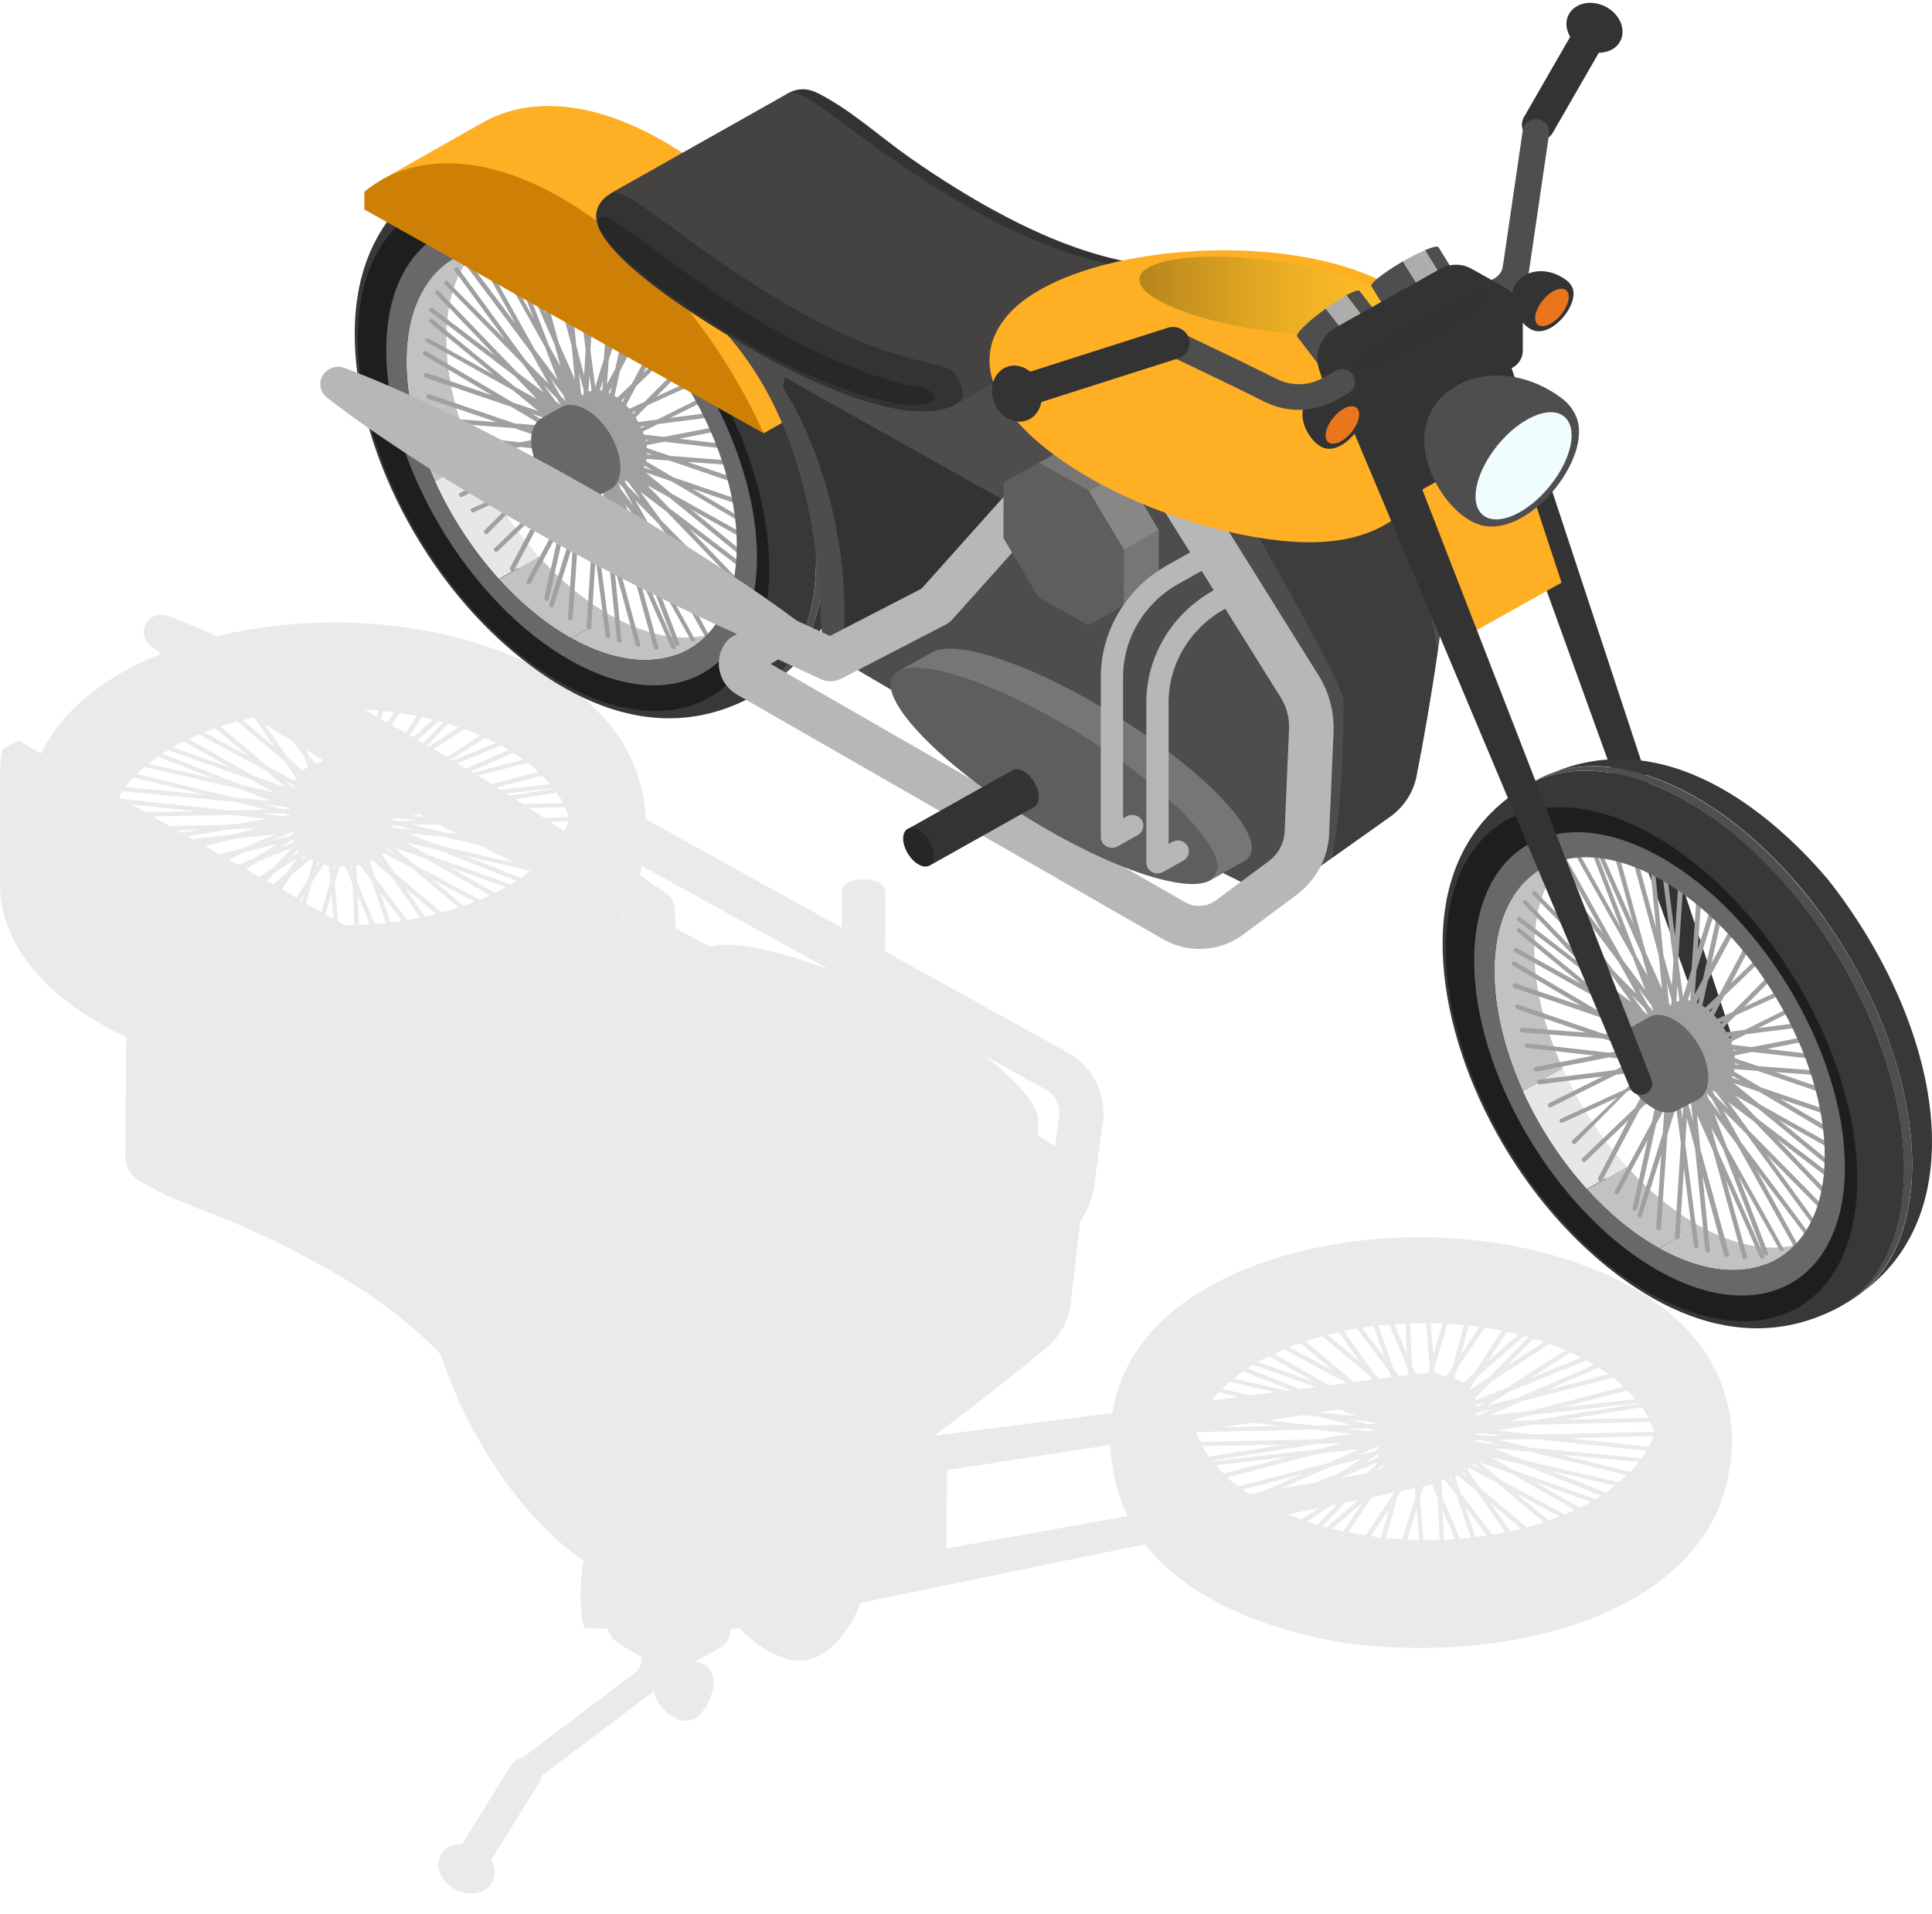 <svg width="108" height="107" viewBox="0 0 82 81" fill="none" xmlns="http://www.w3.org/2000/svg">
    <path opacity="0.8"
        d="M73.51 61.028C73.428 55.287 67.224 53.378 64.558 52.832C58.811 51.636 52.37 52.974 49.264 55.999C47.83 57.393 47.373 58.858 47.226 59.856L39.645 60.822C39.808 60.703 39.971 60.584 40.142 60.458C40.264 60.362 40.395 60.267 40.517 60.172C40.778 59.974 41.031 59.784 41.283 59.587C41.406 59.491 41.52 59.396 41.642 59.309C41.903 59.103 42.164 58.905 42.417 58.708C42.604 58.557 42.775 58.422 42.955 58.28C43.134 58.137 43.313 57.995 43.484 57.852C43.827 57.575 44.153 57.306 44.455 57.053C44.593 56.934 44.724 56.807 44.83 56.672C45.074 56.371 45.254 56.015 45.351 55.643C45.392 55.508 45.425 55.374 45.441 55.231L45.849 51.715C46.15 51.28 46.362 50.773 46.436 50.234L46.811 47.518C46.9 46.853 46.762 46.204 46.436 45.65C46.167 45.198 45.783 44.81 45.286 44.541L37.574 40.273L37.582 37.731C37.582 37.596 37.501 37.462 37.313 37.359C36.955 37.153 36.368 37.153 36.009 37.351C35.83 37.454 35.74 37.58 35.74 37.715V37.723L35.732 39.259L27.416 34.658C27.139 29.139 21.107 27.278 18.49 26.732C15.383 26.09 12.09 26.185 9.212 26.882C7.949 26.32 7.125 26.019 7.125 26.019C6.734 25.877 6.294 26.067 6.147 26.447C6.033 26.748 6.131 27.08 6.367 27.27C6.367 27.27 6.538 27.405 6.832 27.634C5.381 28.221 4.125 28.981 3.18 29.899C2.503 30.556 2.046 31.23 1.737 31.863L0.775 31.317L0.098 31.697C0.041 31.99 0.016 32.291 0.008 32.584L0 37.414C-0.016 39.568 1.427 41.73 4.345 43.385C4.671 43.567 5.014 43.733 5.356 43.9L5.315 48.928C5.324 49.443 5.527 49.767 6.017 50.06C7.386 50.884 8.927 51.327 10.378 51.969C13.435 53.331 15.204 54.526 15.791 54.914C16.329 55.279 17.609 56.197 18.71 57.385C19.786 60.703 22.109 64.33 24.767 66.119C24.702 66.444 24.653 66.919 24.645 67.418C24.636 67.711 24.645 68.004 24.669 68.265C24.677 68.329 24.677 68.392 24.685 68.448C24.726 68.804 24.791 68.986 24.857 68.994L25.786 69.01C25.884 69.303 26.079 69.556 26.357 69.715L27.221 70.205V70.348C27.221 70.562 27.123 70.76 26.944 70.894L22.183 74.481C22.174 74.489 22.174 74.489 22.166 74.497C21.979 74.529 21.799 74.64 21.693 74.806L19.615 78.156C19.248 78.156 18.905 78.298 18.726 78.591C18.441 79.074 18.685 79.732 19.28 80.064C19.875 80.397 20.585 80.286 20.878 79.803C21.058 79.51 21.025 79.146 20.846 78.829L22.908 75.511C22.957 75.432 22.982 75.345 22.998 75.25L27.645 71.75C27.685 71.718 27.718 71.678 27.759 71.639C27.759 71.647 27.759 71.654 27.759 71.654C27.84 72.185 28.24 72.636 28.819 72.874C28.982 72.937 29.12 72.937 29.21 72.921C29.992 72.834 30.694 71.148 30.001 70.617C29.878 70.522 29.691 70.459 29.495 70.419L30.563 69.825C30.824 69.683 30.987 69.414 30.987 69.121V69.057L31.378 68.978C31.835 69.501 32.455 69.936 33.18 70.229C33.58 70.388 33.93 70.388 34.158 70.356C35.137 70.245 36.058 69.152 36.531 67.917L48.596 65.43C50.789 68.249 54.938 69.271 57.058 69.619C57.009 69.612 57.009 69.612 57.058 69.619C64.55 70.601 72.393 68.154 73.371 62.421C73.379 62.382 73.387 62.342 73.395 62.303C73.395 62.287 73.403 62.271 73.403 62.255C73.403 62.263 73.395 62.271 73.395 62.279C73.452 61.994 73.493 61.717 73.493 61.431L73.51 61.028ZM51.433 61.875L55.909 61.17L56.936 61.146L55.958 61.4C55.958 61.4 52.737 61.756 51.458 61.907C51.449 61.891 51.441 61.883 51.433 61.875ZM51.303 61.709C51.205 61.566 51.107 61.416 51.025 61.265L54.539 61.194L51.303 61.709ZM54.669 61.724L51.93 62.429C51.808 62.31 51.702 62.192 51.596 62.073L54.669 61.724ZM56.015 61.574L57.735 61.384L56.39 61.978L52.55 62.976C52.387 62.849 52.224 62.722 52.085 62.588L56.015 61.574ZM56.121 56.593L58.134 58.288L58.24 58.446L57.482 58.541L57.425 58.51L55.403 56.815C55.64 56.744 55.876 56.664 56.121 56.593ZM57.588 56.276L58.958 58.082L59.047 58.343L58.574 58.407L58.297 58.169L57.042 56.371C57.221 56.34 57.401 56.308 57.588 56.276ZM58.648 56.126C58.754 56.118 58.86 56.118 58.966 56.102L59.74 57.931L59.757 58.248L59.373 58.296L59.137 57.979L58.509 56.142C58.558 56.142 58.599 56.134 58.648 56.126ZM64.868 56.641L63.197 58.351L62.422 58.85C62.414 58.834 62.406 58.818 62.39 58.81L62.724 58.304C62.724 58.304 63.849 57.322 64.68 56.593C64.746 56.601 64.803 56.625 64.868 56.641ZM69.205 62.358L66.197 61.622C66.197 61.622 68.61 61.851 69.564 61.938C69.45 62.081 69.335 62.223 69.205 62.358ZM69.686 61.78L64.95 61.329L63.588 60.996L65.178 60.964C65.178 60.964 68.716 61.344 69.882 61.463C69.825 61.566 69.759 61.669 69.686 61.78ZM60.417 65.256L60.27 63.443L60.409 62.976L60.776 62.897L61.02 63.474L61.102 65.233C60.873 65.248 60.645 65.256 60.417 65.256ZM54.343 63.071L56.479 62.136L57.816 61.788L56.871 62.39L55.86 62.801L54.343 63.071ZM62.545 59.016V59.008L62.577 58.985L62.545 59.016ZM62.227 62.548L62.056 62.406C62.072 62.398 62.088 62.382 62.104 62.374L62.227 62.548ZM61.615 62.754L61.517 62.627C61.534 62.619 61.55 62.619 61.566 62.611L61.615 62.754ZM60.996 62.904L60.971 62.849C60.979 62.849 60.987 62.841 60.996 62.841V62.904ZM58.509 61.614C58.509 61.653 58.517 61.685 58.526 61.724L57.89 61.986L58.444 61.63L58.509 61.614ZM57.661 59.602L57.588 59.587L57.621 59.578L57.661 59.602ZM58.746 62.12L58.379 62.358L58.68 62.049C58.697 62.073 58.721 62.089 58.746 62.12ZM62.634 60.743L62.854 60.711L63.784 60.814L62.903 60.83L62.634 60.766V60.743ZM62.659 59.99V59.864L63.392 59.674L62.659 59.99ZM62.642 59.618V59.523L63.066 59.357L62.642 59.618ZM56.846 59.705L57.555 59.982L56.039 59.84L56.023 59.832L56.846 59.705ZM58.167 60.228L58.411 60.323L58.069 60.331L57.286 60.141L58.167 60.228ZM58.509 61.297V61.36L58.338 61.471L57.58 61.669L58.395 61.313L58.509 61.297ZM57.001 62.556L58.485 61.954L58.036 62.413L56.895 62.619L57.001 62.556ZM61.289 65.24L61.232 63.981L61.754 65.217C61.599 65.225 61.444 65.233 61.289 65.24ZM61.208 63.403L61.175 62.722C61.183 62.714 61.191 62.706 61.2 62.699C61.232 62.691 61.273 62.691 61.306 62.683L61.819 63.348L62.431 65.153C62.276 65.169 62.121 65.177 61.966 65.193L61.208 63.403ZM62.194 63.847L63.115 65.058C62.952 65.082 62.789 65.106 62.626 65.122L62.194 63.847ZM61.99 63.253L61.754 62.548C61.795 62.532 61.827 62.516 61.868 62.501L62.659 63.166L63.89 64.924C63.71 64.963 63.531 64.995 63.343 65.027L61.99 63.253ZM64.102 64.884L63.246 63.665L64.566 64.773C64.412 64.813 64.257 64.852 64.102 64.884ZM64.803 64.718L62.822 63.047L62.276 62.263C62.308 62.239 62.333 62.215 62.357 62.192L63.531 62.817L65.528 64.496C65.284 64.575 65.039 64.647 64.803 64.718ZM62.487 62.057C62.504 62.033 62.512 62.01 62.528 61.994L62.822 62.239L62.487 62.057ZM62.642 61.059V61.02L62.887 61.012L63.67 61.202L62.789 61.115L62.642 61.059ZM69.98 61.289L66.572 60.925C66.572 60.925 69.458 60.861 70.175 60.83C70.126 60.988 70.061 61.139 69.98 61.289ZM65.178 60.774L63.539 60.6L65.088 60.355C65.088 60.355 69.311 60.267 70.037 60.236C70.102 60.378 70.159 60.513 70.208 60.656L65.178 60.774ZM69.564 59.46L65.047 60.172L64.02 60.196L64.999 59.943L69.547 59.436C69.547 59.444 69.556 59.452 69.564 59.46ZM66.409 60.141L69.686 59.618C69.784 59.769 69.882 59.911 69.963 60.062L66.409 60.141ZM66.287 59.618L69.075 58.905C69.197 59.024 69.303 59.143 69.409 59.27L66.287 59.618ZM64.941 59.769L63.221 59.959L64.566 59.365L68.455 58.359C68.618 58.486 68.773 58.612 68.92 58.747L64.941 59.769ZM65.659 58.89L67.844 57.931C67.99 58.026 68.129 58.114 68.267 58.209L65.659 58.89ZM64.469 59.198L63.132 59.547L64.077 58.945L67.33 57.63C67.371 57.654 67.42 57.678 67.469 57.702C67.534 57.741 67.591 57.781 67.648 57.813L64.469 59.198ZM64.966 58.375L66.662 57.29C66.808 57.361 66.955 57.433 67.102 57.512L64.966 58.375ZM66.441 57.195L63.955 58.787L62.634 59.317V59.238L62.626 59.222L63.335 58.494L65.765 56.926C66.001 57.013 66.221 57.1 66.441 57.195ZM63.963 57.852C63.963 57.852 64.55 57.25 65.08 56.704C65.227 56.752 65.382 56.791 65.528 56.847L63.963 57.852ZM63.14 57.67L63.963 56.419C64.126 56.451 64.289 56.49 64.444 56.53L63.14 57.67ZM62.561 58.169L62.096 58.573C62.08 58.565 62.08 58.557 62.064 58.549C61.958 58.486 61.843 58.438 61.721 58.391L61.819 58.019L63.009 56.245C63.246 56.284 63.482 56.308 63.71 56.356C63.727 56.356 63.735 56.364 63.743 56.364L62.561 58.169ZM62.789 56.213L61.998 57.401L62.341 56.158C62.487 56.166 62.634 56.189 62.789 56.213ZM61.648 57.916L61.395 58.296C61.322 58.28 61.24 58.264 61.167 58.256C61.093 58.185 60.996 58.145 60.89 58.137L60.873 57.947L61.436 56.078C61.672 56.094 61.901 56.11 62.129 56.134L61.648 57.916ZM60.833 57.401L60.718 56.047C60.89 56.047 61.061 56.047 61.232 56.055L60.833 57.401ZM60.678 57.9L60.604 58.145L60.083 58.209L59.928 57.852L59.846 56.047C60.075 56.039 60.303 56.047 60.531 56.047L60.678 57.9ZM59.716 57.361L59.178 56.094C59.333 56.086 59.496 56.071 59.651 56.063L59.716 57.361ZM58.754 57.488L57.808 56.245C57.971 56.221 58.134 56.197 58.305 56.173L58.754 57.488ZM57.702 57.678L56.357 56.546C56.512 56.506 56.675 56.467 56.83 56.435L57.702 57.678ZM55.191 56.894L56.593 58.066L54.71 57.06C54.865 56.997 55.036 56.95 55.191 56.894ZM54.49 57.155L57.164 58.589L56.422 58.684L54.083 57.353C54.221 57.29 54.352 57.219 54.49 57.155ZM53.487 57.639C53.61 57.567 53.748 57.52 53.879 57.456L55.819 58.557L53.398 57.694C53.422 57.678 53.455 57.654 53.487 57.639ZM53.194 57.813L55.835 58.755L55.167 58.842L52.949 57.963C53.031 57.916 53.112 57.868 53.194 57.813ZM52.762 58.09L54.784 58.89L54.621 58.913L52.354 58.399C52.493 58.288 52.623 58.185 52.762 58.09ZM52.191 58.533L54.123 58.977L53.047 59.111L51.873 58.826C51.979 58.731 52.077 58.628 52.191 58.533ZM51.727 58.977L52.558 59.183L51.441 59.325C51.531 59.206 51.62 59.088 51.727 58.977ZM53.137 60.275L54.384 60.41L51.906 60.465L53.137 60.275ZM53.83 60.172L55.281 59.951L55.998 60.022L57.36 60.355L55.77 60.386L53.83 60.172ZM58.044 60.513L58.371 60.592L58.093 60.632L57.156 60.529L58.044 60.513ZM52.737 63.11L55.297 62.445L53.528 63.221L53.039 63.308C52.933 63.245 52.835 63.174 52.737 63.11ZM55.99 63.886L55.232 64.377C55.044 64.306 54.857 64.235 54.678 64.156L55.99 63.886ZM56.536 63.775L56.748 63.736L55.901 64.607C55.754 64.567 55.623 64.512 55.477 64.464L56.536 63.775ZM57.107 63.657L57.653 63.546L56.316 64.71C56.251 64.694 56.186 64.678 56.129 64.662L57.107 63.657ZM57.816 63.672L57.017 64.884C56.862 64.852 56.699 64.813 56.544 64.773L57.816 63.672ZM58.224 63.427L59.153 63.237L59.129 63.316L57.963 65.05C57.718 65.011 57.474 64.971 57.229 64.924L58.224 63.427ZM58.958 63.942L58.623 65.145C58.477 65.129 58.33 65.106 58.183 65.082L58.958 63.942ZM59.308 63.427L59.479 63.166L60.05 63.047L60.075 63.395L59.52 65.225C59.284 65.209 59.055 65.185 58.819 65.161L59.308 63.427ZM60.123 63.934L60.229 65.248C60.066 65.248 59.895 65.24 59.732 65.233L60.123 63.934ZM65.732 64.425L64.354 63.269L66.189 64.251C66.042 64.314 65.895 64.377 65.732 64.425ZM63.661 62.683L62.789 61.946L64.126 62.421L66.849 63.973C66.71 64.037 66.564 64.1 66.417 64.163L63.661 62.683ZM67.485 63.657C67.346 63.736 67.2 63.807 67.053 63.878L65.137 62.786L67.526 63.633C67.509 63.641 67.501 63.649 67.485 63.657ZM67.721 63.514L64.224 62.271L63.286 61.74L64.623 62.049L67.966 63.372C67.884 63.411 67.803 63.459 67.721 63.514ZM68.162 63.237L65.822 62.31L68.553 62.936C68.422 63.039 68.3 63.142 68.162 63.237ZM64.697 61.867L63.392 61.352L64.909 61.495L69.042 62.501C68.936 62.603 68.838 62.699 68.724 62.801L64.697 61.867ZM70.371 59.745C70.371 59.65 70.355 59.555 70.346 59.46C70.363 59.563 70.371 59.658 70.371 59.745ZM50.626 59.365C50.634 59.278 50.634 59.191 50.65 59.111C50.642 59.191 50.634 59.278 50.626 59.365ZM50.724 58.834C50.748 58.755 50.764 58.668 50.789 58.589C50.764 58.668 50.748 58.747 50.724 58.834ZM55.77 60.56L57.409 60.735L55.86 60.98L50.936 61.083C50.87 60.949 50.813 60.814 50.764 60.671L55.77 60.56ZM48.074 63.989C47.985 63.862 47.903 63.728 47.83 63.601C47.903 63.736 47.985 63.862 48.074 63.989ZM47.675 63.34C47.601 63.197 47.536 63.055 47.479 62.904C47.544 63.047 47.601 63.197 47.675 63.34ZM47.381 62.667C47.308 62.445 47.243 62.215 47.202 61.986C47.243 62.215 47.308 62.437 47.381 62.667ZM55.583 67.822C56.023 67.917 56.463 68.012 56.928 68.083C56.626 68.036 56.324 67.98 56.031 67.925C55.868 67.893 55.729 67.854 55.583 67.822ZM54.058 67.806C53.879 67.751 53.691 67.695 53.52 67.64C53.699 67.695 53.879 67.751 54.058 67.806ZM51.017 66.143C51.392 66.357 51.784 66.547 52.208 66.737C51.792 66.555 51.392 66.357 51.017 66.143ZM52.623 66.911C52.917 67.03 53.21 67.149 53.52 67.252C53.218 67.141 52.917 67.03 52.623 66.911ZM54.066 67.418C54.36 67.513 54.661 67.592 54.971 67.671C54.661 67.6 54.36 67.513 54.066 67.418ZM58.786 68.289C58.632 68.281 58.477 68.273 58.33 68.257C58.477 68.273 58.632 68.273 58.786 68.289ZM69.882 66.088C69.621 66.238 69.344 66.389 69.067 66.523C69.344 66.389 69.621 66.246 69.882 66.088ZM68.83 66.634C68.61 66.737 68.374 66.84 68.145 66.935C68.374 66.84 68.602 66.745 68.83 66.634ZM66.8 67.426C66.523 67.513 66.238 67.592 65.944 67.671C66.23 67.592 66.515 67.513 66.8 67.426ZM64.575 67.972C64.216 68.036 63.857 68.099 63.49 68.147C63.857 68.099 64.224 68.044 64.575 67.972ZM63.213 68.186C63.058 68.202 62.895 68.226 62.74 68.242C62.651 68.249 62.561 68.249 62.471 68.257C62.716 68.234 62.968 68.21 63.213 68.186ZM72.564 63.736C72.45 63.902 72.327 64.061 72.189 64.211C72.327 64.053 72.45 63.894 72.564 63.736ZM27.221 36.638C27.221 36.654 27.212 36.662 27.212 36.678C27.221 36.662 27.221 36.654 27.221 36.638ZM18.808 30.549L17.951 31.428C17.87 31.38 17.797 31.332 17.715 31.293C18.017 31.032 18.335 30.755 18.62 30.501C18.685 30.509 18.75 30.525 18.808 30.549ZM12.669 32.695L12.701 32.726L12.693 32.734L12.669 32.695ZM19.15 32.124L20.601 31.198C20.748 31.269 20.895 31.34 21.041 31.42L19.207 32.164C19.191 32.148 19.174 32.14 19.15 32.124ZM23.503 33.36L21.645 33.653C21.596 33.621 21.547 33.589 21.498 33.558L23.487 33.336C23.495 33.344 23.495 33.352 23.503 33.36ZM23.944 35.157C23.846 35.094 23.756 35.031 23.65 34.959C23.552 34.896 23.446 34.825 23.348 34.761C23.683 34.753 23.96 34.745 24.123 34.738C24.074 34.88 24.009 35.023 23.944 35.157ZM15.237 39.14L15.18 37.881L15.701 39.117C15.538 39.124 15.392 39.133 15.237 39.14ZM14.943 36.812L14.87 36.638C14.894 36.638 14.911 36.638 14.935 36.63L14.943 36.812ZM14.022 37.303L13.631 38.594L12.995 38.238L13.239 37.335L13.745 36.575C13.81 36.591 13.883 36.599 13.957 36.614L14.022 37.303ZM15.555 36.662L15.457 36.535C15.473 36.527 15.489 36.527 15.506 36.519L15.555 36.662ZM16.761 36.139L16.427 35.957C16.443 35.933 16.451 35.91 16.468 35.894L16.761 36.139ZM18.049 38.792L17.193 37.572L18.514 38.681C18.359 38.721 18.204 38.76 18.049 38.792ZM18.742 38.618L16.761 36.947L16.215 36.163C16.248 36.139 16.272 36.115 16.297 36.092L17.471 36.717L19.468 38.396C19.223 38.483 18.987 38.554 18.742 38.618ZM16.174 36.456L16.003 36.313C16.019 36.306 16.036 36.29 16.052 36.282L16.174 36.456ZM16.598 33.898V33.779C16.639 33.803 16.68 33.827 16.721 33.851L16.598 33.898ZM15.807 36.408L16.598 37.074L17.829 38.832C17.65 38.871 17.471 38.903 17.283 38.934L15.93 37.153L15.693 36.448C15.734 36.44 15.775 36.424 15.807 36.408ZM17.063 38.966C16.9 38.99 16.737 39.014 16.574 39.029L16.134 37.755L17.063 38.966ZM19.68 38.333L18.302 37.176L20.136 38.158C19.99 38.222 19.835 38.277 19.68 38.333ZM17.601 36.591L16.729 35.854L18.066 36.329L20.797 37.881C20.658 37.945 20.511 38.008 20.365 38.071L17.601 36.591ZM21.433 37.557C21.294 37.636 21.147 37.699 21 37.778L19.085 36.686L21.473 37.533C21.457 37.549 21.441 37.557 21.433 37.557ZM21.913 37.264C21.832 37.311 21.75 37.367 21.669 37.414L18.172 36.171L17.234 35.64L18.571 35.949L21.913 37.264ZM19.77 36.218L22.5 36.844C22.37 36.947 22.248 37.05 22.109 37.145L19.77 36.218ZM16.737 35.023L16.59 34.967V34.928L16.835 34.92L17.617 35.11L16.737 35.023ZM16.582 34.666V34.643L16.802 34.611L17.731 34.714L16.851 34.73L16.582 34.666ZM17.479 34.5L17.821 34.445C17.894 34.484 17.968 34.524 18.041 34.563L17.479 34.5ZM13.549 36.511L13.419 36.709L13.476 36.488C13.5 36.495 13.525 36.504 13.549 36.511ZM12.457 35.522C12.457 35.561 12.465 35.593 12.473 35.632L11.837 35.894L12.392 35.537L12.457 35.522ZM12.693 36.02L12.326 36.258L12.628 35.949C12.644 35.973 12.669 35.997 12.693 36.02ZM12.905 36.211C12.93 36.226 12.946 36.242 12.97 36.258L12.75 36.448L12.905 36.211ZM12.449 35.26L12.277 35.371L11.519 35.569L12.335 35.213L12.457 35.197L12.449 35.26ZM11.764 35.696L10.818 36.298L10.101 36.591L9.701 36.361L10.427 36.044L11.764 35.696ZM10.941 36.456L12.424 35.854L11.552 36.749L11.006 37.097L10.435 36.773L10.941 36.456ZM11.699 36.892L12.579 36.321L12.171 36.939L11.601 37.43L11.316 37.272L11.699 36.892ZM12.335 37.074L13.158 36.353C13.199 36.377 13.248 36.393 13.296 36.416L13.076 37.216L12.571 37.976L11.968 37.636L12.335 37.074ZM12.905 37.85L12.824 38.135L12.742 38.087L12.905 37.85ZM14.226 36.638L14.177 36.804L14.161 36.638C14.185 36.638 14.201 36.638 14.226 36.638ZM15.253 36.583L15.767 37.256L16.378 39.061C16.223 39.077 16.068 39.085 15.913 39.101L15.155 37.311L15.123 36.606C15.163 36.599 15.204 36.591 15.253 36.583ZM18.645 35.775L17.34 35.26L18.856 35.403L20.365 35.767C20.895 36.036 21.408 36.29 21.889 36.519L18.645 35.775ZM18.897 35.228L17.536 34.896L18.628 34.872C18.856 34.991 19.093 35.126 19.321 35.236C19.346 35.252 19.37 35.26 19.386 35.268L18.897 35.228ZM13.696 32.132V32.204C13.59 32.227 13.476 32.259 13.378 32.299L13.076 31.895L13.019 31.729C13.248 31.863 13.476 31.998 13.696 32.132ZM12.905 31.99L13.06 32.441C12.979 32.489 12.913 32.536 12.848 32.584L12.237 32.069L11.218 30.612C11.609 30.857 12.017 31.111 12.432 31.364L12.905 31.99ZM12.457 33.257V33.328L12.074 33.011L12.465 33.217C12.465 33.233 12.457 33.249 12.457 33.257ZM12.008 34.231L11.226 34.041L12.106 34.128L12.351 34.223L12.008 34.231ZM12.318 34.492L12.041 34.532L11.104 34.429L11.992 34.405L12.318 34.492ZM10.329 35.878L9.31 36.139L8.707 35.799L9.962 35.482L11.682 35.292L10.329 35.878ZM8.47 35.664L8.438 35.648L8.609 35.632L8.47 35.664ZM9.897 35.3C9.897 35.3 9.114 35.387 8.169 35.49L7.957 35.371L9.856 35.07L10.883 35.046L9.897 35.3ZM7.696 35.228L7.508 35.126L8.487 35.102L7.696 35.228ZM14.063 37.842L14.152 38.887L13.81 38.697L14.063 37.842ZM14.348 38.998L14.21 37.351L14.422 36.654C14.495 36.654 14.576 36.654 14.65 36.654L14.96 37.39L15.041 39.148C14.902 39.156 14.764 39.156 14.625 39.156L14.348 38.998ZM23.087 34.587C22.884 34.453 22.68 34.318 22.468 34.183C23.161 34.167 23.748 34.152 23.976 34.144C24.041 34.286 24.098 34.421 24.147 34.563L23.087 34.587ZM22.199 34.009C22.093 33.946 21.987 33.874 21.881 33.803L23.625 33.526C23.723 33.676 23.821 33.819 23.903 33.969L22.199 34.009ZM21.245 33.407C21.188 33.376 21.131 33.336 21.082 33.304L23.014 32.805C23.136 32.924 23.242 33.043 23.348 33.17L21.245 33.407ZM20.862 33.162C20.788 33.114 20.723 33.075 20.65 33.027C20.536 32.956 20.405 32.877 20.283 32.805L22.395 32.259C22.558 32.386 22.712 32.512 22.859 32.647L20.862 33.162ZM20.063 32.679C20.038 32.663 20.014 32.647 19.981 32.631L21.783 31.839C21.93 31.934 22.068 32.022 22.207 32.117L20.063 32.679ZM19.778 32.505C19.655 32.433 19.533 32.354 19.411 32.283L21.27 31.53C21.31 31.554 21.359 31.578 21.408 31.602C21.473 31.641 21.53 31.681 21.587 31.713L19.778 32.505ZM20.389 31.103L18.962 32.014C18.775 31.903 18.587 31.792 18.4 31.681L19.712 30.834C19.941 30.913 20.169 31.008 20.389 31.103ZM18.204 31.57C18.18 31.554 18.155 31.546 18.131 31.53C18.351 31.309 18.693 30.953 19.02 30.612C19.166 30.66 19.321 30.699 19.468 30.755L18.204 31.57ZM17.536 31.174C17.487 31.15 17.446 31.119 17.397 31.095L17.903 30.319C18.066 30.351 18.229 30.39 18.384 30.43L17.536 31.174ZM17.218 30.992C17.193 30.976 17.169 30.96 17.144 30.953C16.973 30.849 16.794 30.755 16.623 30.651L16.957 30.153C17.193 30.192 17.43 30.216 17.658 30.264C17.674 30.264 17.683 30.271 17.691 30.271L17.218 30.992ZM16.435 30.549C16.346 30.501 16.264 30.454 16.174 30.406L16.272 30.058C16.427 30.073 16.574 30.097 16.729 30.121L16.435 30.549ZM16.003 30.311C15.807 30.2 15.612 30.097 15.416 29.986C15.636 30.002 15.856 30.018 16.076 30.042L16.003 30.311ZM10.786 30.343L11.65 31.578L10.305 30.446C10.46 30.406 10.614 30.366 10.777 30.335C10.769 30.335 10.777 30.343 10.786 30.343ZM10.06 30.501L12.074 32.196L12.571 32.9C12.546 32.94 12.522 32.988 12.506 33.027L11.373 32.417L9.351 30.723C9.587 30.644 9.816 30.564 10.06 30.501ZM9.139 30.794L10.541 31.966L8.658 30.96C8.813 30.905 8.976 30.857 9.139 30.794ZM8.438 31.055L11.242 32.56L12.114 33.296L10.777 32.821L8.03 31.261C8.161 31.19 8.291 31.119 8.438 31.055ZM7.427 31.538C7.549 31.467 7.688 31.42 7.818 31.356L9.758 32.457L7.337 31.602C7.37 31.578 7.394 31.562 7.427 31.538ZM7.142 31.721L10.671 32.98L11.601 33.51L10.264 33.201L6.889 31.871C6.97 31.823 7.06 31.768 7.142 31.721ZM6.709 31.998L9.074 32.932L6.31 32.299C6.432 32.196 6.563 32.093 6.709 31.998ZM6.131 32.433L10.191 33.368L11.495 33.882L9.979 33.74L5.813 32.734C5.919 32.631 6.017 32.536 6.131 32.433ZM5.666 32.877L8.699 33.613L5.315 33.288C5.43 33.154 5.544 33.011 5.666 32.877ZM5.201 33.463L9.946 33.914L11.307 34.247L9.718 34.278L5.177 33.787L5.046 33.716C5.087 33.637 5.144 33.55 5.201 33.463ZM5.568 34.025L8.324 34.318L6.18 34.365L5.568 34.025ZM9.718 34.468L11.356 34.643L9.807 34.888L7.199 34.944L6.489 34.54L9.718 34.468ZM25.452 38.824C25.607 38.689 25.737 38.547 25.875 38.404L25.884 38.412C25.745 38.547 25.598 38.689 25.452 38.824ZM25.444 39.204C25.403 39.243 25.354 39.275 25.313 39.315C25.354 39.283 25.403 39.243 25.444 39.204ZM23.446 40.202C23.43 40.209 23.414 40.217 23.397 40.225C23.536 40.146 23.691 40.075 23.829 39.996C23.707 40.067 23.577 40.13 23.446 40.202ZM4.663 32.742C4.688 32.655 4.704 32.576 4.728 32.489C4.704 32.568 4.688 32.655 4.663 32.742ZM26.096 38.547C26.071 38.578 26.047 38.61 26.014 38.642C26.039 38.61 26.063 38.578 26.096 38.547ZM26.462 38.8C26.414 38.824 26.365 38.847 26.308 38.879C26.332 38.84 26.357 38.792 26.389 38.752L26.462 38.8ZM26.952 36.907C26.968 36.876 26.984 36.844 27.001 36.812C26.992 36.852 26.968 36.876 26.952 36.907ZM43.957 47.795C43.974 47.78 43.982 47.756 43.998 47.732C43.99 47.756 43.974 47.78 43.957 47.795ZM30.131 40.067C29.585 39.766 29.088 39.505 28.672 39.275L28.647 38.499C28.639 38.214 28.492 37.945 28.248 37.778L27.155 37.034C27.196 36.907 27.212 36.773 27.245 36.638L35.242 41.057C33.001 40.194 31.052 39.79 30.131 40.067ZM44.96 47.273L44.781 48.54C44.561 48.397 44.324 48.247 44.063 48.089L44.072 47.463C44.08 46.814 43.215 45.792 41.756 44.675L44.373 46.125C44.797 46.354 45.025 46.806 44.96 47.273ZM40.175 65.605L40.191 62.287L47.137 61.21V61.233C47.137 61.487 47.153 61.74 47.202 61.986C47.3 62.825 47.536 63.562 47.87 64.235L40.175 65.605ZM49.46 65.462C49.615 65.589 49.778 65.708 49.949 65.834C49.778 65.716 49.615 65.589 49.46 65.462ZM60.27 68.733C60.547 68.733 60.833 68.733 61.11 68.725C60.825 68.733 60.547 68.733 60.27 68.733ZM62.463 68.645C62.202 68.669 61.933 68.685 61.672 68.701C61.941 68.685 62.202 68.669 62.463 68.645ZM64.575 68.36C64.64 68.344 64.697 68.337 64.762 68.321C64.705 68.329 64.64 68.344 64.575 68.36ZM66.8 67.806C66.849 67.79 66.906 67.774 66.955 67.758C66.898 67.774 66.849 67.79 66.8 67.806ZM67.892 67.426C67.974 67.394 68.047 67.363 68.129 67.331C68.056 67.355 67.974 67.394 67.892 67.426ZM68.83 67.022C68.912 66.983 68.985 66.951 69.067 66.911C68.985 66.951 68.903 66.983 68.83 67.022ZM69.882 66.476C69.914 66.46 69.939 66.436 69.963 66.42C69.939 66.436 69.906 66.46 69.882 66.476ZM70.632 65.985C70.697 65.937 70.77 65.89 70.835 65.842C70.762 65.89 70.697 65.937 70.632 65.985ZM72.067 64.742C72.107 64.694 72.148 64.647 72.189 64.599C72.148 64.647 72.115 64.694 72.067 64.742ZM73.265 62.77C73.273 62.746 73.281 62.722 73.281 62.706C73.281 62.73 73.273 62.754 73.265 62.77Z"
        fill="#E4E5E5" />
    <path
        d="M63.515 13.555L73.493 43.821C73.575 44.074 73.436 44.343 73.175 44.422C72.922 44.502 72.645 44.367 72.564 44.121L61.737 14.133C61.566 13.658 61.827 13.136 62.316 12.969C62.806 12.803 63.343 13.056 63.515 13.531C63.507 13.539 63.507 13.547 63.515 13.555Z"
        fill="#333333" />
    <path
        d="M25.998 16.628C25.59 16.398 25.215 16.374 24.946 16.533L24.107 17.008C23.837 17.166 23.674 17.483 23.674 17.934C23.674 18.845 24.335 19.953 25.142 20.405C25.647 20.69 26.055 20.532 26.039 20.54L27.041 20.017C27.302 19.866 27.465 19.55 27.465 19.098C27.465 18.188 26.805 17.079 25.998 16.628Z"
        fill="#A0A0A0" />
    <path
        d="M31.419 11.33C31.387 11.29 31.387 11.29 31.419 11.33C29.601 9.176 24.938 4.591 19.721 6.792C21.408 6.191 23.52 6.547 25.672 7.751C27.262 8.637 28.867 9.992 30.335 11.765C34.802 17.158 36.31 24.396 33.718 27.943C33.482 28.268 33.221 28.537 32.944 28.775C37.754 25.156 36.058 17.221 31.419 11.33Z"
        fill="#383838" />
    <path
        d="M33.351 16.596C32.593 14.925 31.574 13.278 30.327 11.773C30.131 11.536 29.935 11.314 29.74 11.092C28.435 9.651 27.041 8.527 25.664 7.759C23.202 6.381 20.788 6.112 19.003 7.117L18.669 7.307C20.446 6.302 22.867 6.563 25.329 7.949C26.707 8.725 28.101 9.841 29.405 11.282C29.601 11.504 29.797 11.726 29.992 11.963C31.24 13.468 32.259 15.115 33.017 16.786C34.982 21.102 35.242 25.576 33.376 28.133C32.96 28.696 32.471 29.131 31.916 29.448L32.259 29.258C32.813 28.941 33.302 28.506 33.718 27.943C35.585 25.393 35.316 20.919 33.351 16.596Z"
        fill="#4F4F4F" />
    <path
        d="M29.992 11.963C28.525 10.19 26.919 8.836 25.329 7.949C22.867 6.571 20.454 6.302 18.669 7.307C18.049 7.672 16.15 8.78 15.384 11.504C14.218 15.63 16.223 21.719 20.145 25.98C21.962 27.951 26.74 32.243 31.916 29.456C32.471 29.139 32.96 28.704 33.376 28.141C35.96 24.594 34.452 17.356 29.992 11.963ZM31.012 27.722C29.487 29.804 26.723 29.899 23.886 28.308C22.492 27.524 21.082 26.344 19.794 24.784C15.873 20.056 14.552 13.698 16.826 10.594C18.351 8.511 21.115 8.408 23.952 10C25.346 10.784 26.748 11.963 28.044 13.524C31.965 18.251 33.286 24.61 31.012 27.722Z"
        fill="#383838" />
    <path
        d="M28.305 13.159C26.935 11.504 25.435 10.237 23.952 9.406C20.935 7.711 17.992 7.814 16.37 10.039C13.949 13.341 15.359 20.104 19.525 25.14C20.895 26.795 22.395 28.062 23.878 28.894C26.895 30.588 29.838 30.485 31.46 28.268C33.889 24.958 32.479 18.195 28.305 13.159ZM30.93 26.779C30.734 27.025 30.669 27.072 30.53 27.159C29.12 27.959 27.204 27.745 25.248 26.653C23.992 25.948 22.721 24.879 21.555 23.469C18.017 19.193 16.81 13.452 18.873 10.641C19.199 10.19 19.59 9.849 20.071 9.58C20.145 9.556 20.234 9.517 20.308 9.501C22.199 9.065 26.275 10.752 29.438 15.859C33.759 22.844 30.93 26.779 30.93 26.779Z"
        fill="#1E1E1E" />
    <path
        d="M24.237 26.969L25.933 26.011C27.881 27.104 29.642 27.199 30.922 26.486L29.226 27.444C27.946 28.157 26.185 28.054 24.237 26.969Z"
        fill="#C2C2C2" />
    <path
        d="M19.297 10.831L20.992 9.873C19.729 10.585 18.946 12.098 18.946 14.244C18.938 15.883 19.386 17.657 20.161 19.352L18.465 20.31C17.699 18.615 17.25 16.841 17.25 15.202C17.25 13.056 18.033 11.544 19.297 10.831Z"
        fill="#C2C2C2" />
    <path
        d="M18.457 20.31L20.153 19.352C20.837 20.856 21.775 22.289 22.867 23.501L21.172 24.459C20.079 23.248 19.142 21.814 18.457 20.31Z"
        fill="#E7E7E7" />
    <path
        d="M21.18 24.467L22.875 23.509C23.797 24.53 24.84 25.393 25.933 26.011L24.237 26.969C23.136 26.352 22.101 25.488 21.18 24.467Z"
        fill="#C2C2C2" />
    <path
        d="M31.794 22.052L29.373 20.619L31.664 21.402C31.647 21.331 31.639 21.26 31.623 21.181L28.566 20.136L27.221 19.344L28.411 19.431L31.476 20.476C31.46 20.405 31.435 20.326 31.419 20.254L29.177 19.486L31.232 19.637C31.207 19.573 31.191 19.502 31.166 19.439L28.444 19.233L27.229 18.821L28.191 18.631L31.012 18.956C30.987 18.884 30.971 18.821 30.946 18.75L28.819 18.504L30.702 18.132C30.677 18.069 30.645 18.013 30.62 17.95L28.183 18.425L27.09 18.298L27.93 17.879L30.441 17.562C30.4 17.499 30.351 17.443 30.31 17.38L28.452 17.617L29.935 16.881C29.895 16.833 29.862 16.778 29.821 16.73L27.897 17.689L26.74 17.839L27.49 17.079L29.422 16.2C29.381 16.152 29.348 16.097 29.308 16.049L27.857 16.715L28.965 15.598C28.924 15.543 28.884 15.495 28.843 15.44L27.359 16.936L26.422 17.364L27.009 16.263L28.435 14.893C28.395 14.846 28.354 14.79 28.313 14.743L27.302 15.717L28.003 14.379C27.954 14.323 27.905 14.268 27.857 14.212L26.821 16.168L26.03 16.921L26.316 15.614L27.367 13.658C27.319 13.603 27.27 13.555 27.221 13.5L26.471 14.877L26.862 13.112C26.805 13.048 26.748 12.985 26.691 12.93L26.112 15.543L25.761 16.192L25.835 15.171L26.569 12.811C26.511 12.755 26.454 12.708 26.397 12.652L25.892 14.276L26.03 12.296C25.965 12.233 25.9 12.169 25.835 12.114L25.631 15.123L25.264 16.303L25.06 14.751L25.264 11.623C25.199 11.568 25.134 11.512 25.069 11.464L24.922 13.698L24.587 11.076C24.514 11.021 24.441 10.974 24.367 10.918L24.857 14.727L24.791 15.82L24.457 14.537L24.082 10.712C24.009 10.665 23.944 10.609 23.87 10.562L24.147 13.389L23.316 10.332C23.242 10.324 23.177 10.308 23.104 10.293L24.261 14.545L24.4 15.978L23.715 14.434L22.549 10.205C22.476 10.19 22.403 10.166 22.337 10.15L23.185 13.223L21.767 10.008C21.693 9.984 21.62 9.976 21.547 9.952C21.547 9.976 23.528 14.474 23.528 14.474L23.789 15.424L23.299 14.553L21.579 10.079C21.538 10.023 21.514 10.015 21.49 10C21.465 10.008 21.408 10.039 21.408 10.039C21.392 10.031 21.375 10.071 21.392 10.118L22.647 13.389L20.903 10.261C20.846 10.213 20.829 10.205 20.805 10.197C20.797 10.197 20.74 10.237 20.74 10.237C20.715 10.245 20.715 10.285 20.74 10.332L23.128 14.6L23.674 16.026L22.704 14.727L20.283 10.38C20.226 10.332 20.21 10.324 20.185 10.316C20.177 10.316 20.12 10.356 20.12 10.356C20.096 10.364 20.087 10.403 20.112 10.451L21.881 13.626L19.721 10.752C19.655 10.704 19.639 10.704 19.623 10.712L19.566 10.752C19.582 10.744 19.598 10.744 19.615 10.752C19.598 10.744 19.574 10.744 19.558 10.752C19.533 10.776 19.533 10.815 19.566 10.863L22.533 14.822L23.291 16.176L22.321 15.194L19.451 11.267C19.386 11.219 19.37 11.219 19.354 11.227L19.297 11.267C19.313 11.259 19.329 11.259 19.346 11.267C19.329 11.259 19.305 11.259 19.288 11.267C19.264 11.282 19.264 11.33 19.297 11.37L21.441 14.299L18.979 11.805C18.962 11.797 18.938 11.797 18.93 11.805L18.873 11.845C18.84 11.884 18.856 11.932 18.889 11.963L22.191 15.321L23.071 16.532L21.962 15.693L18.596 12.201C18.579 12.193 18.555 12.193 18.547 12.201L18.49 12.241C18.457 12.272 18.473 12.328 18.506 12.359L21.009 14.973L18.335 12.937C18.318 12.93 18.302 12.93 18.286 12.937L18.229 12.977C18.204 13.032 18.221 13.08 18.261 13.112L21.857 15.851L22.794 16.826L21.857 16.303L18.335 13.412C18.318 13.405 18.302 13.405 18.286 13.412L18.229 13.452C18.204 13.508 18.221 13.555 18.261 13.587L20.952 15.788L18.196 14.252C18.18 14.244 18.163 14.244 18.147 14.252H18.058C18.049 14.26 18.041 14.268 18.041 14.291C18.033 14.331 18.066 14.379 18.106 14.394L21.759 16.438L22.851 17.332L21.759 16.96L18.074 14.783C18.058 14.774 18.041 14.774 18.033 14.783L17.976 14.822C17.943 14.814 17.935 14.83 17.935 14.846C17.927 14.877 17.96 14.933 18 14.957L20.878 16.659L18.098 15.709C18.082 15.701 18.066 15.709 18.058 15.709L18 15.748C18.009 15.741 18.025 15.741 18.041 15.748C18 15.733 17.976 15.757 17.976 15.804C17.984 15.844 18.017 15.883 18.058 15.907L21.702 17.15L23.047 17.95L21.848 17.855L18.212 16.612C18.196 16.604 18.18 16.604 18.172 16.612L18.115 16.651C18.123 16.643 18.139 16.643 18.155 16.651C18.115 16.635 18.09 16.659 18.098 16.707C18.098 16.746 18.131 16.786 18.18 16.81L21.09 17.799L18.392 17.594C18.367 17.602 18.302 17.633 18.302 17.633C18.294 17.625 18.27 17.657 18.286 17.704C18.294 17.744 18.318 17.768 18.375 17.792L21.824 18.053L23.039 18.465L22.077 18.655L18.612 18.259C18.587 18.267 18.522 18.298 18.522 18.298C18.514 18.29 18.49 18.322 18.506 18.362C18.514 18.401 18.538 18.425 18.596 18.449L21.441 18.773L18.954 19.264C18.938 19.272 18.881 19.304 18.881 19.304C18.865 19.304 18.856 19.344 18.873 19.391L18.971 19.462L22.077 18.853L23.169 18.971L22.337 19.391L19.101 19.803C19.085 19.811 19.028 19.843 19.028 19.843C19.011 19.843 18.995 19.882 19.02 19.93L19.117 20.001L21.816 19.66L19.558 20.785L19.5 20.824C19.476 20.84 19.468 20.888 19.5 20.927L19.549 20.975H19.598L22.37 19.589L23.536 19.439L22.786 20.199L20.055 21.45C20.047 21.45 19.99 21.49 19.99 21.49C19.965 21.497 19.965 21.545 19.99 21.585L20.047 21.632H20.087L22.419 20.563L20.544 22.408C20.52 22.432 20.528 22.479 20.601 22.551H20.658L20.715 22.511L22.875 20.326L23.813 19.898L23.234 20.999L20.968 23.168C20.943 23.192 20.952 23.24 21.025 23.311L21.082 23.303L21.139 23.263L22.941 21.537L21.645 23.992C21.628 24.024 21.645 24.071 21.71 24.127L21.775 24.111L21.832 24.071L23.414 21.086L24.204 20.334L23.919 21.64L22.346 24.554C22.329 24.586 22.346 24.633 22.411 24.689L22.468 24.673L22.525 24.633L23.748 22.377L23.104 25.259C23.096 25.299 23.12 25.346 23.177 25.378C23.21 25.393 23.242 25.386 23.242 25.354C23.226 25.378 23.283 25.346 23.283 25.346C23.299 25.322 24.098 21.711 24.098 21.711L24.449 21.062L24.384 22.084L23.316 25.536C23.308 25.568 23.324 25.623 23.381 25.663C23.414 25.679 23.438 25.671 23.446 25.639C23.43 25.663 23.487 25.623 23.487 25.623C23.503 25.599 24.319 22.978 24.319 22.978L24.107 26.098C24.107 26.138 24.131 26.185 24.18 26.209C24.212 26.225 24.245 26.209 24.245 26.177C24.245 26.193 24.237 26.209 24.229 26.217L24.286 26.177C24.294 26.169 24.302 26.162 24.302 26.138L24.579 22.139L24.946 20.951L25.15 22.503L24.897 26.478C24.897 26.518 24.922 26.566 24.971 26.589C25.003 26.605 25.036 26.589 25.036 26.558C25.036 26.573 25.028 26.589 25.02 26.597L25.077 26.558C25.085 26.55 25.093 26.542 25.093 26.518L25.28 23.564L25.704 26.882C25.712 26.922 25.745 26.961 25.786 26.977C25.802 26.985 25.819 26.977 25.827 26.969L25.884 26.938C25.9 26.93 25.908 26.914 25.9 26.89L25.337 22.535L25.403 21.442L25.753 22.741L26.185 27.056C26.194 27.096 26.226 27.136 26.267 27.159C26.283 27.167 26.299 27.167 26.308 27.159L26.365 27.128C26.381 27.12 26.389 27.104 26.381 27.08L26.071 23.905L26.984 27.254C26.992 27.286 27.017 27.318 27.074 27.341C27.107 27.334 27.164 27.302 27.164 27.302C27.18 27.294 27.188 27.27 27.18 27.239L25.957 22.757L25.819 21.323L26.503 22.867L27.751 27.381C27.759 27.413 27.783 27.452 27.84 27.468C27.865 27.46 27.93 27.429 27.93 27.429C27.946 27.421 27.954 27.389 27.946 27.357L27.041 24.079L28.492 27.373L28.59 27.444C28.607 27.436 28.664 27.405 28.664 27.405C28.688 27.389 28.688 27.357 28.672 27.326L26.691 22.836L26.43 21.886L26.919 22.757L28.639 27.231L28.737 27.31C28.753 27.302 28.819 27.27 28.819 27.27C28.835 27.262 28.843 27.231 28.835 27.199L27.579 23.928L29.324 27.056L29.422 27.12C29.43 27.12 29.487 27.08 29.487 27.08C29.495 27.072 29.503 27.056 29.503 27.041C29.487 26.985 27.098 22.717 27.098 22.717L26.552 21.292L27.522 22.59L29.944 26.938L30.041 26.993C30.049 26.993 30.115 26.953 30.115 26.953C30.131 26.946 30.131 26.93 30.131 26.914C30.115 26.858 28.354 23.683 28.354 23.683L30.514 26.558L30.563 26.597H30.612L30.669 26.558C30.677 26.55 30.685 26.534 30.685 26.518C30.685 26.423 27.718 22.464 27.718 22.464L26.96 21.11L27.93 22.091L30.8 26.019L30.849 26.059H30.897L30.954 26.019C30.979 26.011 30.979 25.995 30.979 25.98C30.954 25.916 28.81 22.986 28.81 22.986L31.272 25.481L31.329 25.473L31.387 25.433C31.395 25.417 31.395 25.393 31.387 25.362C31.378 25.338 31.37 25.33 31.362 25.314L28.06 21.965L27.18 20.753L28.289 21.593L31.655 25.085C31.688 25.013 31.696 24.942 31.704 24.879L29.251 22.321L31.753 24.23C31.762 24.158 31.762 24.079 31.77 24.008L28.411 21.45L27.473 20.476L28.411 20.999L31.786 23.754C31.794 23.683 31.794 23.604 31.802 23.533L29.332 21.505L31.819 22.899C31.819 22.828 31.819 22.757 31.819 22.685L28.501 20.832L27.408 19.938L28.501 20.31L31.819 22.273C31.819 22.242 31.827 22.226 31.827 22.21C31.819 22.171 31.802 22.115 31.794 22.052ZM23.911 16.651L24.009 16.905L23.78 16.675L23.357 15.915L23.911 16.651ZM23.625 16.778L23.789 17.071L23.585 16.913L23.071 16.216L23.625 16.778ZM22.566 17.435L23.267 17.681L23.634 17.982L23.454 17.966L22.566 17.435ZM22.574 18.093L23.414 18.156L23.691 18.322L23.405 18.378L22.574 18.093ZM22.696 18.718L23.389 18.583L23.707 18.694L23.471 18.813L22.696 18.718ZM22.867 19.312L23.487 19.003L23.878 19.043L23.723 19.201L22.867 19.312ZM23.25 19.953L23.813 19.383L24.107 19.344L23.96 19.621L23.25 19.953ZM23.715 20.547L24.131 19.763L24.367 19.652L24.294 19.993L23.715 20.547ZM24.506 20.563L24.286 20.975L24.482 20.08L24.539 20.025L24.506 20.563ZM24.571 15.701L24.775 16.438L24.75 16.77L24.661 16.556L24.571 15.701ZM24.661 21.244L24.702 20.626L24.881 20.294L24.905 20.46L24.661 21.244ZM24.979 16.445L25.02 15.804L25.15 16.778L25.109 16.913L24.979 16.445ZM25.232 21.474L25.109 20.5L25.15 20.365L25.272 20.832L25.232 21.474ZM27.677 19.185L26.837 19.122L26.56 18.956L26.846 18.9L27.677 19.185ZM27.547 18.568L26.854 18.702L26.536 18.591L26.772 18.473L27.547 18.568ZM27.384 17.966L26.764 18.275L26.373 18.235L26.528 18.077L27.384 17.966ZM25.37 16.984L25.346 16.818L25.59 16.034L25.549 16.651L25.37 16.984ZM25.476 20.84L25.501 20.5L25.59 20.714L25.68 21.577L25.476 20.84ZM25.77 17.198L25.712 17.253L25.745 16.707L25.965 16.295L25.77 17.198ZM25.884 17.633L25.957 17.293L26.528 16.738L26.112 17.522L25.884 17.633ZM26.283 17.649L26.992 17.324L26.43 17.895L26.136 17.934L26.283 17.649ZM26.34 20.626L26.242 20.373L26.471 20.611L26.886 21.363L26.34 20.626ZM26.626 20.5L26.462 20.207L26.674 20.365L27.188 21.062L26.626 20.5ZM26.984 19.605L26.617 19.304L26.797 19.32L27.694 19.85L26.984 19.605Z"
        fill="#A0A0A0" />
    <path
        d="M24.286 10.348C19.949 7.917 16.411 9.873 16.394 14.727C16.378 19.566 19.9 25.497 24.237 27.928C28.574 30.359 32.112 28.395 32.128 23.549C32.136 18.702 28.623 12.779 24.286 10.348ZM24.237 26.97C20.373 24.8 17.234 19.526 17.25 15.21C17.267 10.887 20.422 9.137 24.286 11.306C28.15 13.476 31.289 18.75 31.272 23.073C31.256 27.389 28.101 29.131 24.237 26.97Z"
        fill="#686868" />
    <path
        d="M24.865 17.261C24.457 17.031 24.082 17.008 23.813 17.166L22.973 17.641C22.704 17.799 22.541 18.116 22.541 18.568C22.541 19.478 23.202 20.587 24.009 21.038C24.514 21.323 24.922 21.165 24.905 21.173L25.908 20.65C26.169 20.5 26.332 20.183 26.332 19.732C26.332 18.821 25.68 17.712 24.865 17.261Z"
        fill="#686868" />
    <path
        d="M36.661 15.749C35.634 13.5 34.24 11.346 32.593 9.532C31.207 7.996 29.65 6.697 27.995 5.779C25.069 4.14 22.419 3.989 20.503 5.074L16.207 7.505L32.365 18.18C32.381 18.211 32.397 18.243 32.406 18.275L36.702 15.844C36.685 15.812 36.669 15.78 36.661 15.749Z"
        fill="#FFAF24" />
    <path
        d="M23.699 8.21C20.373 6.341 17.405 6.412 15.465 8.02V8.772L32.414 18.275C30.522 14.086 27.335 10.245 23.699 8.21Z"
        fill="#CD8005" />
    <path
        d="M34.974 27.413C35.275 27.832 53.047 37.897 54.205 37.953L58.982 34.563C59.577 34.144 59.985 33.526 60.123 32.821C60.735 29.733 61.501 24.871 61.558 22.25C61.583 21.291 61.534 20.317 61.216 19.407C60.653 17.799 59.259 16.564 57.702 15.796C56.145 15.02 54.417 14.648 52.705 14.284C51.36 13.998 50.014 13.713 48.661 13.42C47.438 13.159 46.215 12.898 44.984 12.66C42.612 12.193 40.232 11.805 37.835 11.464C36.628 11.29 35.422 11.124 34.207 10.966C33.588 10.886 31.599 11.742 30.522 12.486C30.139 12.755 30.107 13.286 30.433 13.618C35.471 18.821 34.631 26.938 34.974 27.413Z"
        fill="#4F4D4C" />
    <path opacity="0.6"
        d="M60.246 23.992C59.871 22.646 59.585 20.246 58.721 18.718L53.023 21.988C53.023 21.988 57.026 28.901 57.026 29.614C57.026 31.546 56.952 33.851 56.553 36.282L58.974 34.563C59.569 34.144 59.977 33.526 60.115 32.821C60.417 31.309 60.751 29.377 61.02 27.484C60.816 26.32 60.572 25.156 60.246 23.992Z"
        fill="#333333" />
    <path opacity="0.7"
        d="M33.221 16.303C33.221 16.303 36.082 20.5 35.83 26.764L39.441 25.235L43.998 21.893L33.31 15.899L33.221 16.303Z"
        fill="#282828" />
    <path
        d="M72.172 42.522C71.765 42.292 71.39 42.268 71.121 42.427L70.281 42.902C70.012 43.06 69.849 43.377 69.849 43.828C69.849 44.739 70.509 45.848 71.317 46.299C71.822 46.584 72.23 46.426 72.213 46.434L73.216 45.911C73.477 45.761 73.64 45.444 73.64 44.992C73.64 44.082 72.98 42.973 72.172 42.522Z"
        fill="#A0A0A0" />
    <path
        d="M77.594 37.224C77.561 37.184 77.561 37.184 77.594 37.224C75.776 35.07 71.113 30.485 65.895 32.687C67.583 32.085 69.694 32.441 71.846 33.645C73.436 34.532 75.042 35.886 76.51 37.66C80.969 43.06 82.485 50.298 79.893 53.845C79.656 54.17 79.395 54.439 79.118 54.677C83.928 51.05 82.232 43.116 77.594 37.224Z"
        fill="#383838" />
    <path
        d="M79.526 42.49C78.768 40.819 77.749 39.172 76.501 37.668C76.306 37.43 76.11 37.208 75.914 36.987C74.61 35.545 73.216 34.421 71.838 33.653C69.376 32.275 66.963 32.006 65.178 33.011L64.835 33.202C66.613 32.196 69.034 32.457 71.496 33.843C72.874 34.619 74.268 35.736 75.572 37.177C75.768 37.398 75.963 37.62 76.159 37.858C77.406 39.362 78.425 41.009 79.183 42.68C81.148 46.996 81.409 51.47 79.542 54.028C79.126 54.59 78.637 55.025 78.083 55.342L78.425 55.152C78.98 54.835 79.469 54.4 79.885 53.838C81.76 51.288 81.499 46.814 79.526 42.49Z"
        fill="#4F4F4F" />
    <path
        d="M76.167 37.858C74.7 36.084 73.094 34.73 71.504 33.843C69.042 32.465 66.629 32.196 64.844 33.201C64.224 33.566 62.325 34.674 61.558 37.398C60.392 41.524 62.398 47.613 66.319 51.874C68.137 53.845 72.914 58.137 78.091 55.35C78.645 55.033 79.135 54.598 79.55 54.035C82.143 50.488 80.626 43.25 76.167 37.858ZM77.186 53.616C75.662 55.698 72.898 55.793 70.061 54.202C68.667 53.418 67.257 52.238 65.969 50.678C62.047 45.95 60.727 39.592 63.001 36.488C64.526 34.405 67.289 34.302 70.126 35.894C71.52 36.678 72.922 37.858 74.219 39.418C78.14 44.145 79.461 50.504 77.186 53.616Z"
        fill="#383838" />
    <path
        d="M74.488 39.061C73.118 37.406 71.618 36.139 70.134 35.308C67.118 33.613 64.175 33.716 62.553 35.941C60.132 39.243 61.542 46.006 65.716 51.042C67.085 52.697 68.585 53.964 70.069 54.796C73.085 56.49 76.028 56.387 77.651 54.17C80.064 50.852 78.654 44.09 74.488 39.061ZM77.105 52.673C76.909 52.919 76.844 52.966 76.705 53.053C75.295 53.853 73.379 53.639 71.422 52.547C70.167 51.842 68.895 50.773 67.73 49.363C64.191 45.087 62.985 39.346 65.047 36.535C65.374 36.084 65.765 35.743 66.246 35.474C66.319 35.45 66.409 35.411 66.482 35.395C68.374 34.959 72.45 36.646 75.613 41.754C79.933 48.738 77.105 52.673 77.105 52.673Z"
        fill="#1E1E1E" />
    <path
        d="M70.412 52.864L72.107 51.906C74.056 52.998 75.817 53.093 77.097 52.381L75.401 53.339C74.121 54.051 72.36 53.956 70.412 52.864Z"
        fill="#C2C2C2" />
    <path
        d="M65.471 36.725L67.167 35.767C65.903 36.48 65.121 37.992 65.121 40.138C65.113 41.777 65.561 43.551 66.335 45.246L64.64 46.204C63.873 44.509 63.425 42.736 63.425 41.096C63.425 38.95 64.208 37.438 65.471 36.725Z"
        fill="#C2C2C2" />
    <path
        d="M64.632 46.204L66.327 45.246C67.012 46.75 67.95 48.184 69.042 49.395L67.346 50.353C66.254 49.15 65.316 47.708 64.632 46.204Z"
        fill="#E7E7E7" />
    <path
        d="M67.355 50.361L69.05 49.403C69.971 50.425 71.015 51.288 72.107 51.905L70.412 52.864C69.311 52.246 68.276 51.383 67.355 50.361Z"
        fill="#C2C2C2" />
    <path
        d="M77.969 47.954L75.547 46.521L77.838 47.305C77.822 47.233 77.814 47.162 77.798 47.083L74.74 46.038L73.395 45.246L74.586 45.333L77.651 46.378C77.635 46.307 77.61 46.228 77.594 46.156L75.352 45.388L77.406 45.539C77.382 45.475 77.365 45.404 77.341 45.341L74.618 45.135L73.403 44.723L74.365 44.533L77.186 44.858C77.162 44.786 77.145 44.723 77.121 44.652L74.993 44.406L76.876 44.034C76.852 43.971 76.819 43.915 76.795 43.852L74.357 44.327L73.265 44.2L74.105 43.781L76.615 43.464C76.575 43.401 76.526 43.345 76.485 43.282L74.626 43.519L76.11 42.783C76.069 42.736 76.037 42.68 75.996 42.633L74.072 43.591L72.914 43.741L73.664 42.981L75.597 42.102C75.556 42.054 75.523 41.999 75.482 41.952L74.031 42.617L75.14 41.5C75.099 41.445 75.058 41.397 75.018 41.342L73.534 42.838L72.596 43.266L73.175 42.165L74.602 40.795C74.561 40.748 74.52 40.693 74.48 40.645L73.469 41.619L74.17 40.281C74.121 40.225 74.072 40.17 74.023 40.114L72.988 42.07L72.197 42.823L72.482 41.516L73.534 39.56C73.485 39.505 73.436 39.457 73.387 39.402L72.637 40.78L73.028 39.014C72.971 38.95 72.914 38.887 72.857 38.832L72.278 41.445L71.928 42.094L72.001 41.073L72.735 38.713C72.678 38.657 72.621 38.61 72.564 38.554L72.058 40.178L72.197 38.198C72.132 38.135 72.067 38.071 72.001 38.016L71.797 41.025L71.431 42.205L71.227 40.653L71.431 37.525C71.365 37.469 71.3 37.414 71.235 37.367L71.088 39.6L70.754 36.979C70.681 36.923 70.607 36.876 70.534 36.82L71.023 40.629L70.958 41.722L70.599 40.423L70.224 36.599C70.151 36.551 70.085 36.495 70.012 36.448L70.289 39.275L69.458 36.218C69.384 36.211 69.319 36.195 69.246 36.179L70.403 40.431L70.542 41.864L69.857 40.32L68.692 36.092C68.618 36.076 68.545 36.052 68.48 36.036L69.327 39.109L67.909 35.894C67.835 35.87 67.762 35.862 67.689 35.838C67.689 35.862 69.67 40.36 69.67 40.36L69.931 41.31L69.442 40.439L67.721 35.965C67.681 35.91 67.656 35.902 67.632 35.886C67.607 35.894 67.55 35.925 67.55 35.925C67.534 35.917 67.517 35.957 67.542 36.005L68.797 39.275L67.053 36.147C66.996 36.1 66.98 36.092 66.955 36.084C66.947 36.084 66.89 36.123 66.89 36.123C66.865 36.131 66.865 36.171 66.89 36.218L69.295 40.495L69.841 41.92L68.871 40.621L66.45 36.274C66.401 36.226 66.376 36.218 66.352 36.211C66.344 36.211 66.287 36.25 66.287 36.25C66.262 36.258 66.254 36.298 66.278 36.345L68.047 39.52L65.887 36.646C65.822 36.599 65.805 36.599 65.789 36.606L65.732 36.646C65.749 36.638 65.765 36.638 65.781 36.646C65.765 36.638 65.74 36.638 65.724 36.646C65.7 36.67 65.7 36.709 65.732 36.757L68.7 40.716L69.458 42.07L68.488 41.088L65.618 37.161C65.553 37.113 65.537 37.113 65.52 37.121L65.463 37.161C65.48 37.153 65.496 37.153 65.512 37.161C65.496 37.153 65.471 37.153 65.455 37.161C65.43 37.177 65.43 37.224 65.463 37.264L67.607 40.194L65.145 37.699C65.129 37.691 65.104 37.691 65.096 37.699L65.039 37.739C65.007 37.778 65.023 37.826 65.055 37.858L68.357 41.207L69.238 42.419L68.129 41.579L64.762 38.087C64.746 38.079 64.721 38.079 64.713 38.087L64.656 38.127C64.624 38.158 64.64 38.214 64.672 38.246L67.175 40.859L64.501 38.8C64.485 38.792 64.469 38.792 64.452 38.8L64.395 38.84C64.371 38.895 64.387 38.942 64.428 38.974L68.023 41.714L68.96 42.688L68.023 42.165L64.501 39.275C64.485 39.267 64.469 39.267 64.452 39.275L64.395 39.315C64.371 39.37 64.387 39.417 64.428 39.449L67.118 41.651L64.363 40.114C64.346 40.106 64.33 40.106 64.314 40.114L64.257 40.154C64.249 40.162 64.24 40.17 64.24 40.194C64.232 40.233 64.265 40.281 64.305 40.297L67.958 42.34L69.05 43.234L67.958 42.862L64.273 40.684C64.257 40.677 64.24 40.677 64.232 40.684L64.175 40.724C64.167 40.732 64.159 40.74 64.151 40.756C64.142 40.788 64.175 40.843 64.216 40.867L67.094 42.569L64.314 41.619C64.297 41.611 64.281 41.619 64.273 41.619L64.216 41.658C64.224 41.651 64.24 41.651 64.257 41.658C64.216 41.643 64.191 41.666 64.191 41.714C64.2 41.754 64.232 41.793 64.273 41.817L67.917 43.06L69.262 43.86L68.064 43.765L64.428 42.522C64.412 42.514 64.395 42.514 64.387 42.522L64.33 42.561C64.338 42.553 64.354 42.553 64.371 42.561C64.33 42.545 64.305 42.569 64.314 42.617C64.314 42.656 64.346 42.696 64.395 42.72L67.306 43.709L64.607 43.504C64.583 43.511 64.517 43.543 64.517 43.543C64.509 43.535 64.485 43.567 64.501 43.614C64.509 43.654 64.534 43.678 64.591 43.702L68.039 43.963L69.254 44.375L68.292 44.565L64.827 44.169C64.803 44.177 64.738 44.208 64.738 44.208C64.729 44.2 64.705 44.232 64.721 44.272C64.729 44.311 64.754 44.335 64.811 44.359L67.656 44.684L65.17 45.174C65.153 45.182 65.096 45.214 65.096 45.214C65.08 45.214 65.072 45.254 65.088 45.301L65.186 45.372L68.292 44.763L69.384 44.881L68.553 45.301L65.316 45.713C65.3 45.721 65.243 45.752 65.243 45.752C65.227 45.752 65.21 45.792 65.235 45.84L65.333 45.911L68.031 45.57L65.773 46.695L65.716 46.734C65.691 46.75 65.683 46.798 65.716 46.837L65.765 46.885H65.814L68.585 45.499L69.751 45.349L69.001 46.109L66.27 47.36C66.262 47.36 66.205 47.4 66.205 47.4C66.18 47.407 66.18 47.455 66.205 47.495L66.262 47.542H66.303L68.634 46.473L66.719 48.302C66.694 48.326 66.702 48.374 66.776 48.445H66.833L66.89 48.405L69.05 46.22L69.988 45.792L69.409 46.893L67.142 49.062C67.118 49.086 67.126 49.134 67.2 49.205L67.257 49.197L67.314 49.157L69.115 47.431L67.827 49.886C67.811 49.918 67.827 49.965 67.892 50.021L67.958 50.005L68.015 49.965L69.596 46.98L70.387 46.228L70.102 47.534L68.528 50.448C68.512 50.48 68.528 50.528 68.594 50.583L68.651 50.567L68.708 50.528L69.931 48.271L69.295 51.153C69.287 51.193 69.311 51.24 69.368 51.272C69.401 51.288 69.433 51.28 69.433 51.248C69.417 51.272 69.474 51.24 69.474 51.24C69.49 51.216 70.289 47.605 70.289 47.605L70.64 46.956L70.575 47.978L69.507 51.43C69.499 51.462 69.515 51.517 69.572 51.557C69.605 51.573 69.629 51.565 69.637 51.533C69.621 51.557 69.678 51.517 69.678 51.517C69.694 51.494 70.509 48.873 70.509 48.873L70.297 51.992C70.297 52.032 70.322 52.08 70.371 52.103C70.403 52.119 70.436 52.103 70.436 52.072C70.436 52.087 70.428 52.103 70.42 52.111L70.477 52.072C70.485 52.064 70.493 52.056 70.493 52.032L70.77 48.033L71.137 46.845L71.341 48.397L71.088 52.373C71.088 52.412 71.113 52.46 71.162 52.483C71.194 52.499 71.227 52.483 71.227 52.452C71.227 52.468 71.219 52.483 71.21 52.491L71.268 52.452C71.276 52.444 71.284 52.436 71.284 52.412L71.471 49.459L71.895 52.776C71.903 52.816 71.928 52.856 71.977 52.871C71.993 52.879 72.009 52.871 72.018 52.864L72.075 52.832C72.091 52.824 72.099 52.808 72.091 52.784L71.528 48.429L71.594 47.336L71.944 48.635L72.376 52.951C72.384 52.99 72.417 53.03 72.458 53.053C72.474 53.062 72.49 53.062 72.499 53.053L72.556 53.022C72.572 53.014 72.58 52.998 72.572 52.974L72.262 49.799L73.175 53.149C73.183 53.18 73.208 53.212 73.265 53.236C73.306 53.212 73.371 53.18 73.371 53.18C73.387 53.172 73.395 53.149 73.387 53.117L72.164 48.635L72.026 47.202L72.71 48.746L73.958 53.259C73.966 53.291 73.99 53.331 74.047 53.346C74.072 53.339 74.137 53.307 74.137 53.307C74.153 53.299 74.162 53.267 74.153 53.236L73.249 49.957L74.7 53.252L74.797 53.323C74.814 53.315 74.871 53.283 74.871 53.283C74.895 53.267 74.895 53.236 74.879 53.204L72.898 48.714L72.637 47.764L73.126 48.635L74.846 53.109L74.944 53.188C74.961 53.18 75.026 53.149 75.026 53.149C75.042 53.133 75.05 53.109 75.042 53.077L73.787 49.807L75.531 52.935L75.629 52.998C75.637 52.998 75.694 52.959 75.694 52.959C75.702 52.951 75.711 52.935 75.711 52.919C75.694 52.864 73.306 48.595 73.306 48.595L72.76 47.17L73.73 48.469L76.151 52.816L76.249 52.871C76.257 52.871 76.322 52.832 76.322 52.832C76.338 52.824 76.338 52.808 76.338 52.792C76.322 52.737 74.561 49.561 74.561 49.561L76.722 52.436L76.77 52.475H76.819L76.876 52.436C76.885 52.428 76.893 52.412 76.893 52.396C76.868 52.333 73.901 48.374 73.901 48.374L73.143 47.02L74.113 48.001L76.982 51.929L77.031 51.969H77.08L77.137 51.929C77.145 51.921 77.153 51.905 77.153 51.889C77.129 51.826 74.985 48.896 74.985 48.896L77.447 51.391L77.504 51.383L77.561 51.343C77.569 51.327 77.569 51.303 77.561 51.272C77.553 51.248 77.545 51.24 77.537 51.224L74.235 47.875L73.355 46.663L74.463 47.502L77.83 50.995C77.863 50.923 77.871 50.852 77.879 50.789L75.425 48.231L77.928 50.139C77.936 50.068 77.936 49.989 77.944 49.918L74.586 47.36L73.648 46.386L74.586 46.909L77.961 49.672C77.969 49.601 77.969 49.522 77.977 49.45L75.507 47.423L77.993 48.817C77.993 48.746 77.993 48.675 77.993 48.603L74.675 46.75L73.583 45.855L74.675 46.228L77.993 48.191C77.993 48.16 78.001 48.144 78.001 48.128C77.993 48.065 77.977 48.009 77.969 47.954ZM70.085 42.545L70.183 42.799L69.955 42.569L69.531 41.809L70.085 42.545ZM69.8 42.672L69.963 42.965L69.759 42.807L69.246 42.11L69.8 42.672ZM68.74 43.329L69.442 43.575L69.808 43.876L69.629 43.86L68.74 43.329ZM68.749 43.995L69.588 44.058L69.865 44.224L69.58 44.28L68.749 43.995ZM68.871 44.612L69.564 44.478L69.882 44.589L69.645 44.707L68.871 44.612ZM69.042 45.206L69.662 44.897L70.053 44.937L69.898 45.095L69.042 45.206ZM69.425 45.847L69.988 45.277L70.281 45.238L70.134 45.515L69.425 45.847ZM69.89 46.441L70.306 45.657L70.542 45.547L70.469 45.887L69.89 46.441ZM70.681 46.457L70.46 46.869L70.656 45.974L70.713 45.919L70.681 46.457ZM70.746 41.595L70.95 42.332L70.925 42.664L70.835 42.45L70.746 41.595ZM70.835 47.138L70.876 46.521L71.056 46.188L71.08 46.354L70.835 47.138ZM71.153 42.34L71.194 41.698L71.325 42.672L71.284 42.807L71.153 42.34ZM71.406 47.368L71.284 46.394L71.325 46.259L71.447 46.719L71.406 47.368ZM73.852 45.079L73.012 45.016L72.735 44.85L73.02 44.794L73.852 45.079ZM73.73 44.462L73.037 44.596L72.719 44.486L72.955 44.367L73.73 44.462ZM73.558 43.868L72.939 44.177L72.547 44.137L72.702 43.979L73.558 43.868ZM71.545 42.878L71.52 42.712L71.765 41.928L71.724 42.545L71.545 42.878ZM71.651 46.742L71.675 46.402L71.765 46.616L71.855 47.479L71.651 46.742ZM71.944 43.1L71.887 43.155L71.92 42.609L72.14 42.197L71.944 43.1ZM72.058 43.527L72.132 43.187L72.702 42.633L72.287 43.416L72.058 43.527ZM72.458 43.543L73.167 43.218L72.605 43.789L72.311 43.828L72.458 43.543ZM72.515 46.521L72.417 46.267L72.645 46.505L73.061 47.257L72.515 46.521ZM72.8 46.402L72.637 46.109L72.849 46.267L73.363 46.964L72.8 46.402ZM73.159 45.499L72.792 45.198L72.971 45.214L73.868 45.745L73.159 45.499Z"
        fill="#A0A0A0" />
    <path
        d="M70.46 36.25C66.123 33.819 62.585 35.775 62.569 40.629C62.553 45.468 66.075 51.399 70.412 53.83C74.749 56.261 78.287 54.297 78.303 49.451C78.311 44.596 74.797 38.681 70.46 36.25ZM70.412 52.864C66.547 50.694 63.409 45.42 63.425 41.104C63.441 36.781 66.596 35.031 70.46 37.2C74.325 39.37 77.463 44.644 77.447 48.968C77.431 53.283 74.276 55.033 70.412 52.864Z"
        fill="#686868" />
    <path
        d="M71.039 43.155C70.632 42.926 70.257 42.902 69.988 43.06L69.148 43.535C68.879 43.694 68.716 44.011 68.716 44.462C68.716 45.373 69.376 46.481 70.183 46.932C70.689 47.218 71.096 47.059 71.08 47.067L72.083 46.544C72.344 46.394 72.507 46.077 72.507 45.626C72.515 44.715 71.855 43.607 71.039 43.155Z"
        fill="#686868" />
    <path
        d="M48.417 11.124C48.4 11.116 48.27 11.061 48.164 11.045C46.354 10.752 44.634 10.008 43.982 9.707C43.338 9.414 41.389 8.511 38.658 6.603C37.362 5.7 36.205 4.615 34.786 3.871C34.289 3.609 33.889 3.601 33.425 3.847L38.903 9.477L48.197 12.716C49.093 12.13 48.775 11.346 48.417 11.124Z"
        fill="#333333" />
    <path
        d="M47.593 11.179C46.623 11.029 44.553 10.554 41.748 9.033C41.585 8.946 41.422 8.851 41.259 8.764C39.514 7.782 38.063 6.777 36.897 5.929C35.732 5.074 34.843 4.377 34.24 4.037C33.873 3.831 33.604 3.752 33.433 3.847L25.908 8.091C30.473 11.892 35.202 15.281 40.656 16.984C40.631 17 48.107 12.779 48.107 12.779C48.131 12.763 48.156 12.747 48.18 12.732C48.637 12.431 48.156 11.267 47.593 11.179Z"
        fill="#444342" />
    <path
        d="M40.24 15.527C39.302 15.06 36.457 15.313 29.389 10.174C28.215 9.319 27.335 8.63 26.723 8.289C26.357 8.083 26.087 8.004 25.916 8.099C25.786 8.178 25.444 8.384 25.329 8.828C24.783 10.863 32.3 14.933 32.617 15.107C35.242 16.517 38.764 17.997 40.599 17.039C40.623 17.023 40.648 17.008 40.672 16.992C41.088 16.691 40.729 15.772 40.24 15.527Z"
        fill="#333333" />
    <path
        d="M38.414 16.2C34.916 15.337 31.46 13.175 28.558 11.061C27.384 10.206 26.52 9.525 25.957 9.216C25.509 8.986 25.419 9.002 25.395 9.358C25.305 10.087 28.215 12.502 31.664 14.434C37.558 17.736 40.248 17.285 39.555 16.556C39.302 16.295 38.773 16.295 38.414 16.2Z"
        fill="#282828" />
    <path
        d="M55.958 28.537L50.634 20.009C50.365 19.581 49.786 19.439 49.346 19.7C48.906 19.961 48.759 20.523 49.028 20.951L54.352 29.48C54.612 29.891 54.735 30.366 54.71 30.849L54.523 35.181C54.498 35.68 54.254 36.131 53.854 36.432L51.612 38.095C51.229 38.38 50.708 38.412 50.292 38.174L32.707 28.062L33.025 27.872L34.851 28.712C35.12 28.83 35.43 28.83 35.691 28.696L40.142 26.391C40.24 26.336 40.338 26.273 40.411 26.185L44.455 21.664C44.797 21.284 44.756 20.706 44.365 20.381C43.974 20.048 43.379 20.088 43.044 20.468L39.115 24.863L35.226 26.874L33.367 26.019C33.082 25.884 32.74 25.908 32.471 26.067L31.069 26.914C30.963 26.977 30.865 27.064 30.791 27.167C30.539 27.516 30.449 27.959 30.547 28.371C30.637 28.791 30.914 29.155 31.289 29.369L49.354 39.742C49.835 40.019 50.373 40.162 50.911 40.162C51.563 40.162 52.216 39.956 52.77 39.544L55.012 37.881C55.86 37.248 56.373 36.298 56.414 35.26L56.602 30.929C56.626 30.081 56.414 29.258 55.958 28.537Z"
        fill="#B7B7B7" />
    <path
        d="M52.974 35.276C52.794 34.888 52.468 34.437 52.028 33.954C50.797 32.592 48.645 30.945 46.199 29.575C43.085 27.825 40.452 27.065 39.571 27.564L38.112 28.387C38.993 27.888 41.626 28.648 44.74 30.398C47.186 31.768 49.338 33.415 50.569 34.777C51.009 35.268 51.335 35.712 51.515 36.1C51.621 36.322 51.669 36.527 51.669 36.709C51.669 36.963 51.555 37.145 51.352 37.256L52.819 36.425C53.023 36.306 53.129 36.132 53.137 35.878C53.129 35.704 53.08 35.498 52.974 35.276Z"
        fill="#777674" />
    <path
        d="M44.74 30.39C40.908 28.244 37.802 27.587 37.794 28.925C37.794 30.264 40.892 33.099 44.724 35.252C48.555 37.398 51.661 38.048 51.669 36.709C51.678 35.363 48.572 32.536 44.74 30.39Z"
        fill="#605E5C" />
    <path d="M47.699 23.216L47.691 25.584L49.175 24.744L49.183 22.384L47.699 23.216Z"
        fill="#777674" />
    <path d="M47.691 19.874L46.207 20.713L47.699 23.216L49.183 22.384L47.691 19.874Z"
        fill="#898785" />
    <path d="M45.572 18.686L44.088 19.526L46.207 20.713L47.691 19.874L45.572 18.686Z"
        fill="#777674" />
    <path
        d="M46.207 20.713L44.088 19.526L42.596 20.357L42.588 22.717L44.072 25.227L46.191 26.415L47.691 25.583L47.699 23.216L46.207 20.713Z"
        fill="#605E5C" />
    <path
        d="M42.759 13.27C39.514 17.071 47.283 21.862 53.879 22.773C58.281 23.382 60.776 21.799 61.485 17.515C61.623 16.659 61.721 15.772 61.509 14.933C60.026 9.129 45.955 9.525 42.759 13.27Z"
        fill="#FFAF24" />
    <path opacity="0.6"
        d="M59.39 13.175C59.512 12.36 57.14 11.362 54.099 10.95C51.05 10.538 48.482 10.863 48.36 11.679C48.237 12.494 50.61 13.492 53.651 13.904C56.699 14.323 59.267 13.999 59.39 13.175Z"
        fill="url(#paint0_linear_188_1454)" />
    <path
        d="M34.003 26.367C34.003 26.367 32.895 25.512 31.158 24.364C30.294 23.786 29.267 23.137 28.158 22.448C27.049 21.767 25.851 21.062 24.645 20.381C22.223 19.011 19.753 17.736 17.846 16.865C15.946 15.978 14.617 15.495 14.617 15.495C14.324 15.384 13.981 15.471 13.769 15.717C13.5 16.034 13.549 16.493 13.875 16.754C13.875 16.754 14.968 17.625 16.712 18.781C18.441 19.945 20.813 21.395 23.25 22.741C24.465 23.414 25.688 24.071 26.854 24.665C28.02 25.259 29.112 25.797 30.058 26.233C31.949 27.12 33.27 27.627 33.27 27.627C33.571 27.738 33.922 27.658 34.134 27.405C34.387 27.08 34.33 26.621 34.003 26.367Z"
        fill="#B7B7B7" />
    <path
        d="M49.126 36.955C49.044 36.955 48.963 36.931 48.889 36.892C48.743 36.812 48.653 36.662 48.653 36.496V29.701C48.653 27.753 49.737 25.932 51.474 24.958L52.346 24.467C52.574 24.34 52.86 24.412 52.99 24.633C53.121 24.847 53.039 25.132 52.819 25.259L51.947 25.75C50.495 26.566 49.599 28.078 49.599 29.701V35.704L49.754 35.617C49.982 35.49 50.267 35.569 50.398 35.783C50.528 36.005 50.447 36.282 50.227 36.408L49.37 36.892C49.289 36.931 49.207 36.955 49.126 36.955Z"
        fill="#B7B7B7" />
    <path
        d="M47.194 35.87C47.112 35.87 47.031 35.846 46.957 35.806C46.811 35.727 46.721 35.577 46.721 35.411V28.616C46.721 26.668 47.805 24.847 49.542 23.873L50.985 23.065C51.213 22.939 51.498 23.018 51.629 23.232C51.759 23.445 51.678 23.73 51.458 23.857L50.014 24.665C48.563 25.481 47.667 26.993 47.667 28.616V34.619L47.822 34.532C48.05 34.405 48.335 34.484 48.466 34.698C48.596 34.92 48.514 35.197 48.294 35.324L47.438 35.806C47.357 35.846 47.275 35.87 47.194 35.87Z"
        fill="#B7B7B7" />
    <path
        d="M43.436 32.615C43.256 32.512 43.085 32.505 42.971 32.576L38.512 35.078L39.441 36.63L43.9 34.128C44.014 34.065 44.088 33.922 44.088 33.716C44.088 33.304 43.803 32.813 43.436 32.615Z"
        fill="#333333" />
    <path
        d="M39.637 36.21C39.637 36.614 39.343 36.781 38.984 36.575C38.626 36.369 38.332 35.878 38.332 35.474C38.332 35.07 38.626 34.904 38.984 35.11C39.343 35.316 39.637 35.807 39.637 36.21Z"
        fill="#262626" />
    <path
        d="M65.3 5.85C65.186 5.85 65.064 5.819 64.958 5.763C64.615 5.581 64.493 5.161 64.689 4.837L66.849 1.083C67.037 0.751 67.469 0.632 67.803 0.822C68.145 1.004 68.267 1.424 68.072 1.748L65.912 5.502C65.789 5.723 65.545 5.85 65.3 5.85Z"
        fill="#333333" />
    <path
        d="M62.145 13.603C61.95 13.603 61.762 13.508 61.656 13.325C61.501 13.064 61.591 12.732 61.86 12.581L63.433 11.694C63.621 11.583 63.751 11.401 63.784 11.195L64.632 5.407C64.672 5.106 64.958 4.9 65.267 4.94C65.577 4.979 65.789 5.256 65.749 5.557L64.901 11.354C64.819 11.9 64.485 12.367 63.996 12.645L62.422 13.531C62.333 13.579 62.243 13.603 62.145 13.603Z"
        fill="#4E4E4E" />
    <path
        d="M66.735 12.082C67.045 12.787 65.887 14.212 65.064 13.896C64.346 13.618 63.58 12.058 64.876 11.488C65.39 11.29 65.993 11.401 66.49 11.781C66.629 11.884 66.694 12.003 66.735 12.082Z"
        fill="#333333" />
    <path
        d="M66.466 12.193C66.246 12.027 65.805 12.225 65.479 12.629C65.153 13.032 65.055 13.499 65.276 13.666C65.496 13.832 65.936 13.634 66.262 13.23C66.588 12.819 66.678 12.359 66.466 12.193Z"
        fill="#E9751C" />
    <path
        d="M61.346 12.248L60.311 10.578C60.368 10.554 60.425 10.522 60.482 10.506L61.517 12.177C61.468 12.193 61.411 12.217 61.346 12.248Z"
        fill="#ADADAD" />
    <path
        d="M61.517 12.169L60.482 10.498C60.816 10.356 61.02 10.316 61.053 10.372L62.088 12.043C62.056 11.987 61.852 12.027 61.517 12.169Z"
        fill="#4E4E4E" />
    <path
        d="M59.243 13.706L58.208 12.035C58.183 11.995 58.232 11.908 58.371 11.781C58.615 11.559 59.064 11.251 59.545 10.973L60.58 12.644C60.099 12.921 59.651 13.23 59.406 13.452C59.267 13.579 59.218 13.666 59.243 13.706Z"
        fill="#4E4E4E" />
    <path
        d="M60.58 12.644L59.545 10.973C59.806 10.823 60.066 10.688 60.311 10.578L61.346 12.248C61.102 12.359 60.841 12.494 60.58 12.644Z"
        fill="#ADADAD" />
    <path
        d="M61.346 12.248C62.039 11.932 62.292 11.956 61.925 12.304C61.55 12.652 60.686 13.191 59.993 13.508C59.3 13.824 59.039 13.809 59.414 13.46C59.781 13.112 60.653 12.565 61.346 12.248Z"
        fill="#1A1A1A" />
    <path
        d="M58.191 14.062L56.993 12.502C57.05 12.47 57.107 12.439 57.156 12.407L58.354 13.967C58.297 13.999 58.248 14.03 58.191 14.062Z"
        fill="#ADADAD" />
    <path
        d="M58.346 13.967L57.148 12.407C57.466 12.233 57.661 12.177 57.702 12.225L58.901 13.785C58.86 13.737 58.664 13.801 58.346 13.967Z"
        fill="#4E4E4E" />
    <path
        d="M56.251 15.725L55.053 14.165C55.028 14.125 55.069 14.038 55.191 13.896C55.411 13.65 55.827 13.294 56.276 12.977L57.474 14.537C57.026 14.862 56.61 15.21 56.39 15.456C56.259 15.598 56.218 15.685 56.251 15.725Z"
        fill="#4E4E4E" />
    <path
        d="M57.466 14.537L56.267 12.977C56.504 12.803 56.757 12.637 56.985 12.502L58.183 14.062C57.955 14.197 57.71 14.363 57.466 14.537Z"
        fill="#ADADAD" />
    <path
        d="M58.191 14.062C58.843 13.674 59.104 13.674 58.77 14.054C58.436 14.434 57.629 15.06 56.977 15.448C56.316 15.836 56.055 15.836 56.398 15.456C56.724 15.075 57.531 14.45 58.191 14.062Z"
        fill="#1A1A1A" />
    <path d="M62.708 13.793L57.776 16.564L61.998 27.009L66.278 24.61L62.708 13.793Z"
        fill="#FFAF24" />
    <path
        d="M58.566 17.831L59.83 20.959L64.11 18.56L63.05 15.361C61.534 16.129 60.009 16.905 58.566 17.831Z"
        fill="#333333" />
    <path
        d="M58.648 16.232L70.094 45.705C70.192 45.951 70.061 46.228 69.808 46.323C69.556 46.418 69.278 46.291 69.181 46.054L56.903 16.897C56.708 16.43 56.936 15.899 57.417 15.709C57.898 15.519 58.444 15.741 58.64 16.208C58.64 16.216 58.64 16.224 58.648 16.232Z"
        fill="#333333" />
    <path
        d="M61.142 11.283L56.699 13.777C56.055 14.141 55.762 14.886 55.99 15.575L56.585 17.364C56.667 17.618 56.846 17.823 57.074 17.958L58.428 18.718L64.208 15.48C64.469 15.337 64.632 15.06 64.632 14.767V13.389C64.632 12.843 64.33 12.344 63.849 12.067L62.447 11.283C62.047 11.061 61.55 11.061 61.142 11.283Z"
        fill="#333333" />
    <path
        d="M57.841 17.071C58.151 17.776 56.993 19.201 56.169 18.884C55.452 18.607 54.686 17.047 55.982 16.477C56.496 16.279 57.099 16.39 57.596 16.77C57.735 16.873 57.8 16.992 57.841 17.071Z"
        fill="#333333" />
    <path
        d="M57.572 17.182C57.352 17.016 56.911 17.214 56.585 17.617C56.259 18.021 56.161 18.488 56.382 18.655C56.602 18.821 57.042 18.623 57.368 18.219C57.694 17.808 57.784 17.348 57.572 17.182Z"
        fill="#E9751C" />
    <path
        d="M55.118 17.277C54.621 17.277 54.115 17.158 53.659 16.929C52.142 16.16 49.574 14.949 49.55 14.941C49.273 14.806 49.15 14.482 49.289 14.213C49.428 13.943 49.762 13.824 50.039 13.959C50.063 13.975 52.648 15.187 54.18 15.963C54.8 16.279 55.534 16.263 56.145 15.923L56.675 15.622C56.944 15.472 57.286 15.559 57.441 15.82C57.596 16.081 57.507 16.414 57.237 16.564L56.708 16.865C56.202 17.142 55.664 17.277 55.118 17.277Z"
        fill="#4E4E4E" />
    <path
        d="M43.558 17.111C43.264 17.111 42.987 16.929 42.889 16.643C42.767 16.287 42.971 15.899 43.338 15.78L49.566 13.793C49.941 13.674 50.333 13.872 50.455 14.228C50.577 14.585 50.373 14.973 50.006 15.091L43.778 17.079C43.705 17.103 43.631 17.111 43.558 17.111Z"
        fill="#333333" />
    <path
        d="M66.89 17.546C67.672 19.328 64.746 22.915 62.683 22.115C60.882 21.41 58.95 17.483 62.218 16.057C63.515 15.566 65.031 15.844 66.287 16.786C66.629 17.039 66.8 17.34 66.89 17.546Z"
        fill="#4E4E4E" />
    <path
        d="M66.368 17.546C65.749 17.071 64.485 17.633 63.547 18.797C62.61 19.961 62.341 21.284 62.96 21.759C63.58 22.234 64.844 21.672 65.781 20.508C66.727 19.344 66.988 18.021 66.368 17.546Z"
        fill="#F0FDFF" />
    <path
        d="M68.749 1.661C68.463 2.144 67.746 2.263 67.159 1.931C66.572 1.598 66.311 0.941 66.604 0.458C66.89 -0.025 67.607 -0.144 68.194 0.188C68.781 0.521 69.034 1.178 68.749 1.661Z"
        fill="#333333" />
    <path
        d="M43.542 17.736C42.995 17.91 42.384 17.53 42.172 16.897C41.96 16.263 42.229 15.614 42.775 15.44C43.322 15.266 43.933 15.646 44.145 16.279C44.357 16.913 44.088 17.57 43.542 17.736Z"
        fill="#333333" />
    <path opacity="0.8"
        d="M62.985 12.296C63.14 12.557 62.072 13.436 60.596 14.26C59.121 15.084 57.808 15.543 57.653 15.289C57.498 15.036 62.83 12.035 62.985 12.296Z"
        fill="#333333" />
    <path opacity="0.8"
        d="M64.028 16.358C63.613 16.493 63.409 16.794 63.572 17.039C63.735 17.277 64.216 17.372 64.632 17.237C65.047 17.103 65.251 16.802 65.088 16.564C64.925 16.311 64.452 16.224 64.028 16.358Z"
        fill="#4E4E4E" />
    <defs>
        <linearGradient id="paint0_linear_188_1454" x1="48.362" y1="12.429" x2="59.398"
            y2="12.429" gradientUnits="userSpaceOnUse">
            <stop stop-color="#846918" />
            <stop offset="0.144" stop-color="#9E7D1C" />
            <stop offset="0.41" stop-color="#C89D21" />
            <stop offset="0.65" stop-color="#E6B526" />
            <stop offset="0.855" stop-color="#F8C328" />
            <stop offset="1" stop-color="#FFC829" />
        </linearGradient>
    </defs>
</svg>
